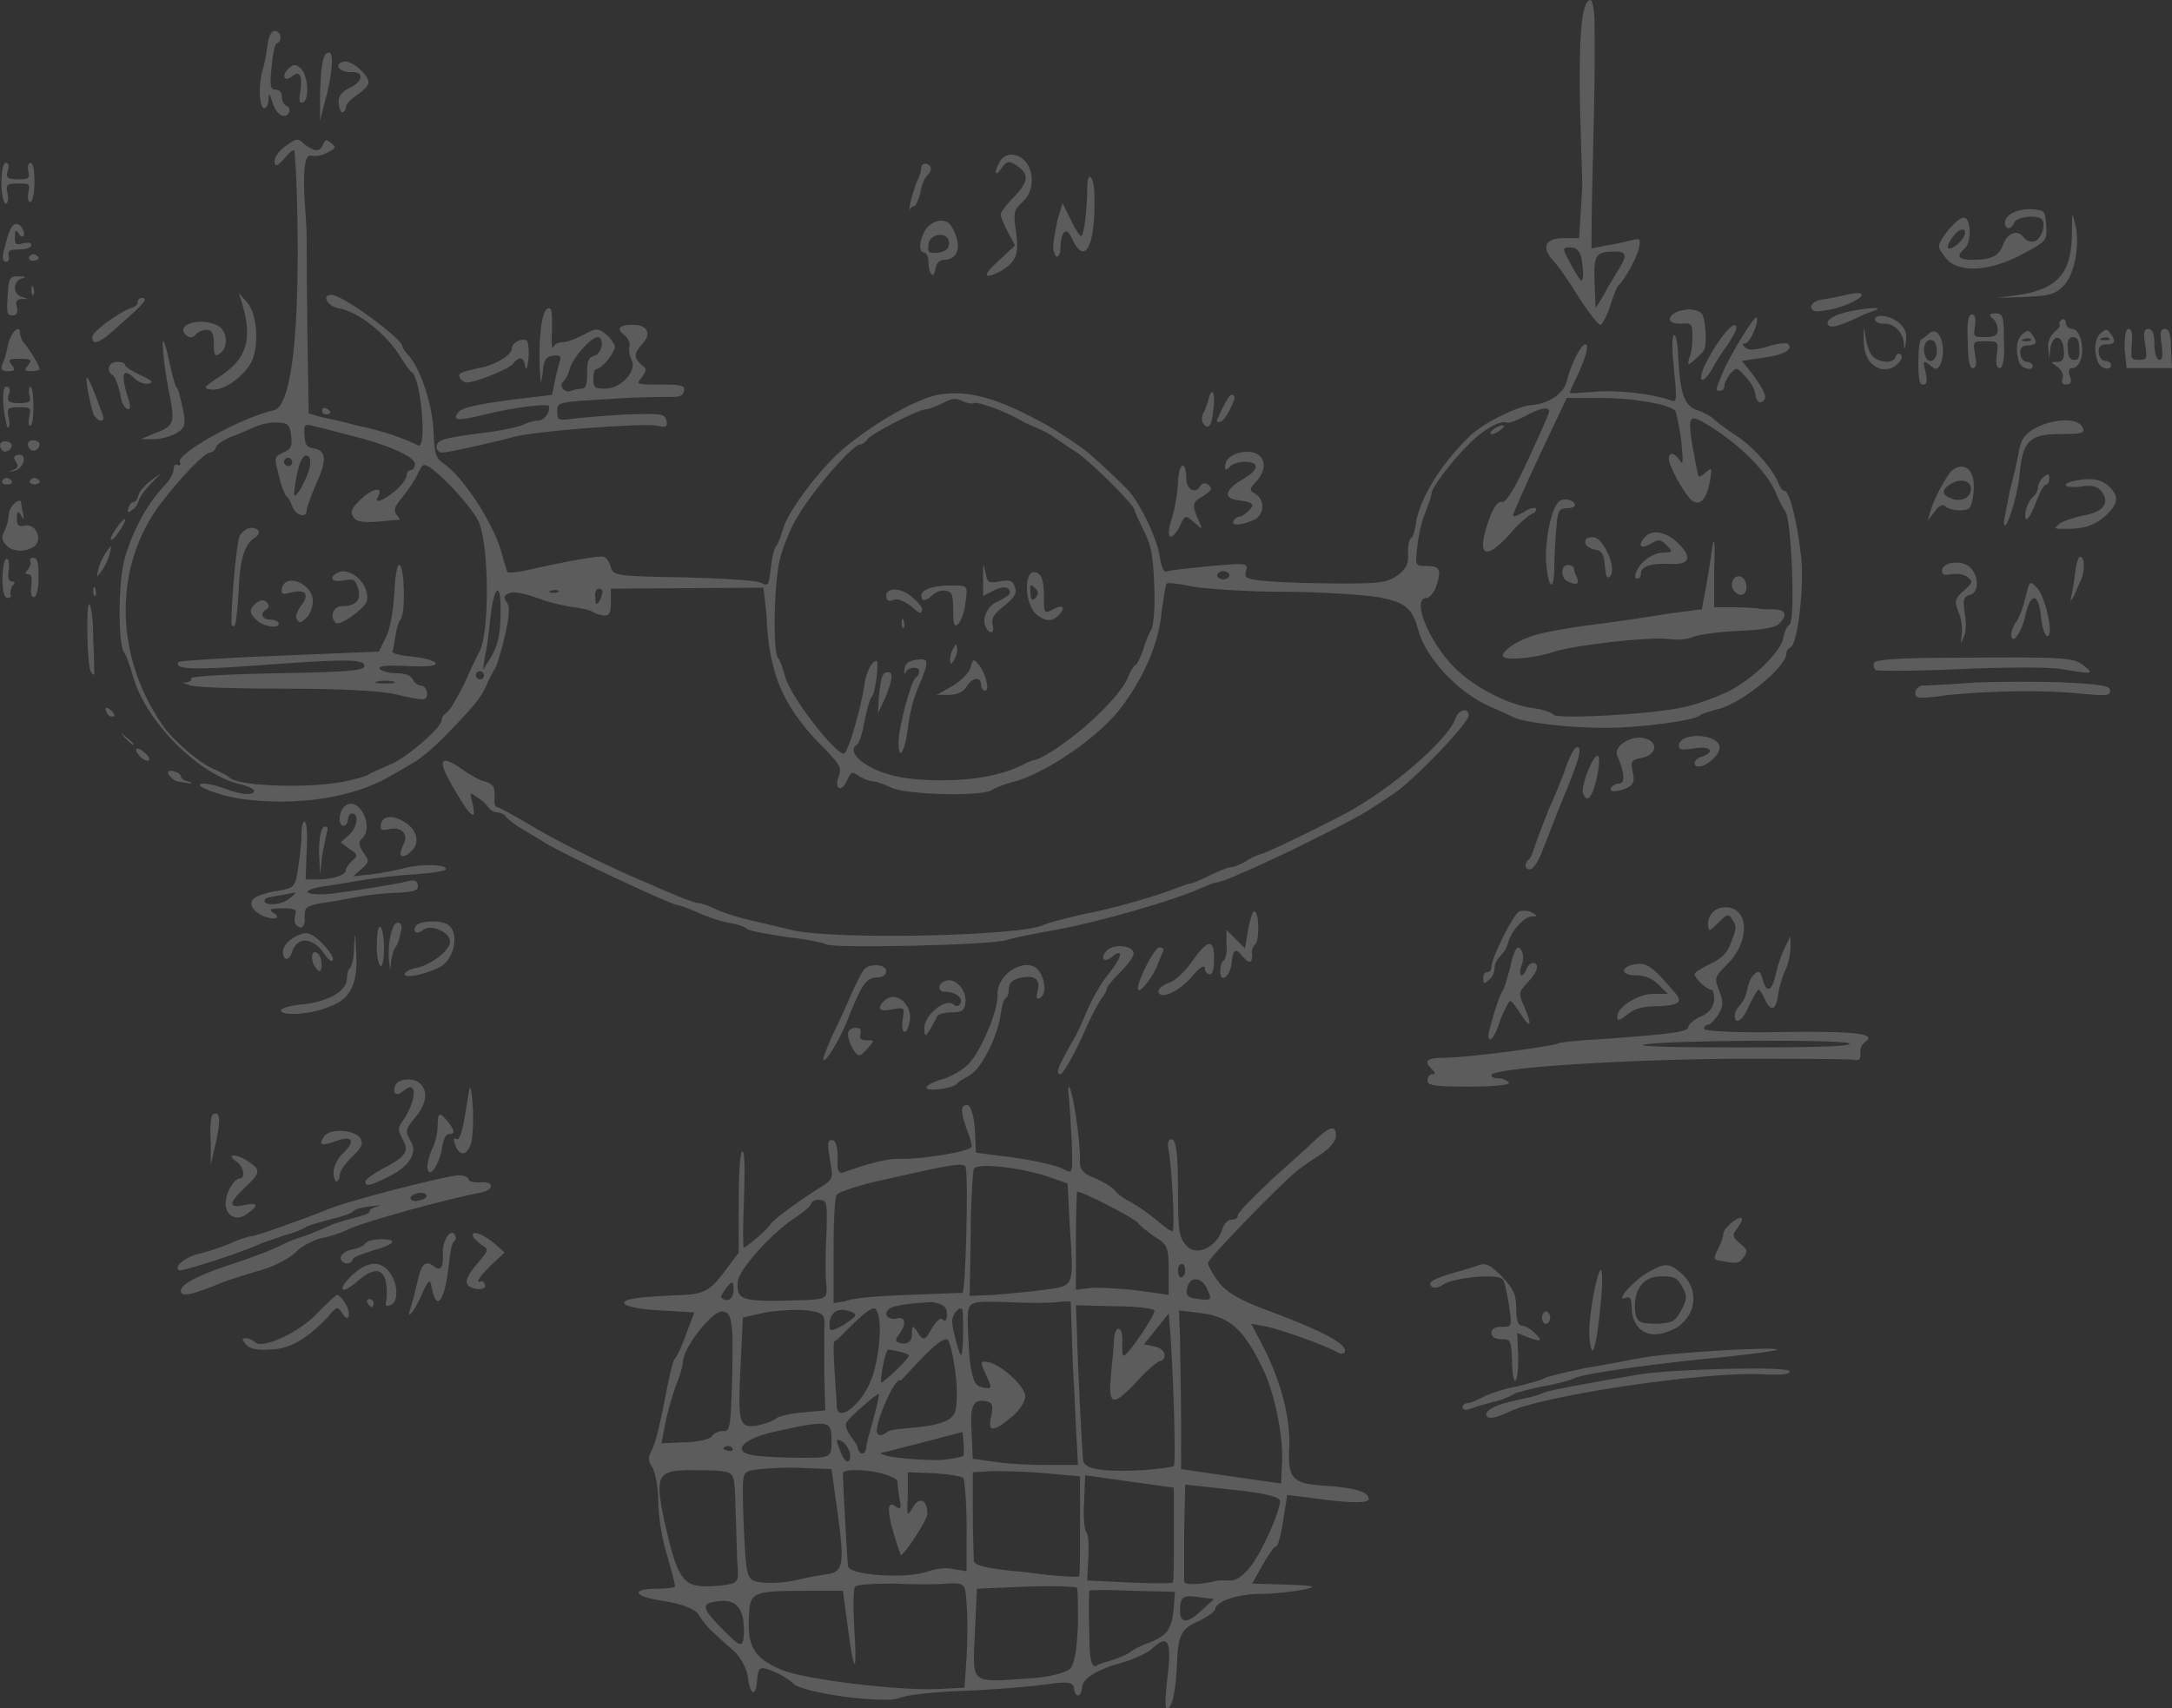 <svg width="506" height="398" viewBox="0 0 506 398" fill="none" xmlns="http://www.w3.org/2000/svg">
<rect x="0" y="0" width="506" height="398" fill="#333333" stroke="none"/>
<path opacity="0.2" d="M276.109 296.151C276.109 295.19 275.869 294.469 275.389 294.469C274.908 294.469 274.428 294.95 274.428 295.91C274.428 296.871 274.668 297.592 275.148 297.592C275.629 297.592 276.109 296.871 276.109 296.151ZM281.394 300.714C280.914 299.273 279.712 298.072 278.752 298.072C277.791 297.832 276.83 298.793 276.59 299.994C276.109 301.675 276.59 302.396 279.232 302.636C282.115 303.116 282.355 302.636 281.394 300.714ZM265.539 300.714L272.266 301.675V295.91C272.266 290.867 272.025 289.906 269.143 288.224C267.461 287.024 265.54 285.582 265.059 284.862C264.098 283.661 251.367 277.176 250.886 277.656C250.886 277.896 250.646 282.94 250.646 289.185V300.474L254.73 299.994C257.132 299.994 261.936 300.234 265.539 300.714ZM243.439 300.474C250.406 299.513 250.165 299.994 249.204 285.342L248.724 275.735L244.64 274.294C238.635 272.132 227.344 270.691 226.864 272.372C226.624 273.093 226.143 280.058 226.143 287.744L225.903 301.915L231.428 301.675C234.551 301.435 239.836 300.954 243.439 300.474ZM211.49 301.675C217.976 301.435 223.741 301.195 224.222 301.195C224.942 301.195 225.663 274.053 224.942 271.892C224.702 270.691 221.099 271.411 206.205 274.774C200.44 275.975 195.395 277.656 194.915 278.377C194.434 279.097 194.194 284.862 194.194 291.587V303.596L197.077 303.116C198.278 302.395 205.004 301.915 211.49 301.675ZM224.222 305.278C223.981 304.077 222.06 305.518 221.819 307.68C221.819 309.841 223.741 316.567 223.981 315.606C224.462 314.645 224.462 306.479 224.222 305.278ZM187.948 302.876C192.513 302.636 192.753 302.395 192.513 299.273C192.272 297.352 192.272 292.308 192.513 287.744C192.753 280.779 192.753 279.578 191.071 279.578C190.11 279.338 189.149 279.818 188.909 280.538C188.669 281.259 186.987 282.46 185.306 283.661C180.021 287.023 171.854 295.91 171.854 298.793C171.613 303.116 172.814 303.356 187.948 302.876ZM170.893 300.474C170.893 298.552 170.652 298.312 169.451 299.753C168.731 300.714 168.01 301.675 168.01 302.155C168.01 302.396 168.491 302.876 169.451 302.876C170.172 302.876 170.893 301.915 170.893 300.474ZM212.451 310.802C212.451 308.64 212.691 308.64 213.892 310.562C215.093 312.483 215.574 312.243 217.015 309.601C217.976 307.92 219.177 306.719 219.657 307.439C220.138 308.16 220.618 307.439 220.618 306.238C220.618 304.557 219.898 303.837 217.255 303.356C216.775 303.356 211.49 303.596 208.607 304.317C206.445 304.797 206.445 305.998 206.445 306.238C206.686 306.959 207.646 307.439 208.848 307.199C211.01 306.479 211.25 308.64 209.328 311.042C208.367 312.243 208.607 312.724 210.049 312.964C211.49 313.204 212.451 312.483 212.451 310.802ZM198.038 305.518C195.395 304.557 193.473 305.518 193.233 308.4C193.233 310.322 193.473 310.322 196.596 308.64C199.719 306.479 199.959 306.238 198.038 305.518ZM211.73 315.846C211.73 315.125 207.166 314.405 206.926 314.405C206.445 314.405 205.244 319.209 205.244 322.091C205.965 322.091 211.73 316.567 211.73 315.846ZM204.043 305.038C202.842 303.356 195.155 312.483 194.434 312.483C193.714 312.483 194.915 325.453 194.915 327.135C194.675 331.938 200.68 327.615 203.082 321.13C204.524 317.287 205.965 307.68 204.043 305.038ZM298.69 340.345C298.93 334.1 296.768 323.532 293.645 317.767C289.562 309.601 286.439 306.959 280.433 305.998L274.668 305.278L274.908 311.763C274.908 315.366 275.148 323.772 275.148 330.257V342.267L298.45 345.629L298.69 340.345ZM266.26 342.507C269.863 342.267 273.227 341.786 273.467 341.546C273.947 340.825 273.467 323.772 272.746 312.003L272.266 305.998L266.5 313.204L268.903 313.684C270.344 313.924 271.305 314.885 271.305 315.606C271.305 316.567 270.824 317.047 270.344 317.047C269.863 317.047 267.461 318.968 265.059 321.61C259.294 327.855 258.093 327.615 258.813 320.41C259.054 317.287 259.534 313.444 259.534 312.003C259.774 308.4 261.696 308.881 261.456 312.724C261.456 314.405 261.456 315.846 261.696 315.846C262.657 316.086 269.383 305.998 268.903 305.278C268.662 304.797 264.338 304.317 259.534 304.317L250.646 304.077L250.886 310.322C251.126 319.689 252.087 337.943 252.327 340.345C252.808 342.267 256.651 342.987 266.26 342.507ZM209.808 321.61C208.367 320.65 203.803 331.938 204.283 333.62C204.524 334.581 205.484 334.581 206.686 333.62C208.367 332.179 221.339 333.38 222.54 328.816C223.741 324.253 221.819 313.444 220.859 312.243C219.417 310.322 210.049 321.851 209.808 321.61ZM244.16 341.306H251.126L250.886 336.502C250.646 333.86 250.406 325.453 249.925 317.767C249.685 310.081 249.445 303.596 249.445 303.356C249.445 303.116 248.003 303.116 246.322 303.356C244.64 303.596 239.355 303.596 234.551 303.356C225.903 303.116 225.663 303.116 225.423 306.959C225.423 309.121 225.663 313.684 225.903 316.807C226.624 321.851 227.104 322.811 229.026 323.292C231.188 323.532 231.188 323.532 229.747 320.41C228.305 317.287 228.305 317.047 229.987 317.287C233.11 317.767 238.635 322.811 238.875 325.213C238.875 326.414 237.434 328.816 235.512 330.257C231.188 333.86 229.987 333.62 230.948 329.777C231.428 327.375 231.188 326.654 229.506 326.414C226.624 325.934 225.903 327.615 226.384 334.34L226.624 339.865L231.909 340.585C234.791 341.066 240.316 341.306 244.16 341.306ZM180.742 330.497C181.222 330.017 184.105 329.296 186.987 329.056L192.272 328.576L192.032 320.65C192.032 316.326 192.032 311.282 192.032 309.361C192.272 306.238 191.792 305.758 187.948 305.278C185.546 305.038 181.222 305.278 178.34 305.758L173.055 306.959L172.574 317.287C171.854 331.458 172.094 332.659 176.178 332.179C178.34 331.698 180.261 330.978 180.742 330.497ZM224.462 339.144C224.702 338.664 224.462 335.061 224.222 333.62C221.339 334.34 205.244 338.664 205.244 338.424C204.764 339.624 216.535 340.345 219.657 340.105C222.06 339.865 224.222 339.384 224.462 339.144ZM201.881 336.502C201.881 336.022 204.764 326.654 204.764 324.733C204.764 324.253 197.077 330.738 197.077 331.698C196.837 333.62 199.719 336.262 199.719 336.982C200.2 339.384 201.881 339.144 201.881 336.502ZM198.038 338.664C197.797 337.703 197.077 336.262 196.116 335.781C194.675 335.061 194.675 335.301 195.635 337.703C196.596 340.825 198.278 341.546 198.038 338.664ZM186.747 339.624C193.714 339.624 193.714 339.624 193.714 335.541C193.714 330.978 193.233 330.738 181.222 333.38C172.814 335.061 169.932 338.424 176.178 339.144C178.099 339.384 182.663 339.624 186.747 339.624ZM170.652 337.463C170.412 336.982 169.692 336.742 168.971 336.982C168.25 337.463 168.491 337.703 169.451 337.943C170.412 338.183 170.893 337.943 170.652 337.463ZM165.848 334.581C166.329 333.86 167.53 333.38 168.49 333.38C169.932 333.62 170.172 332.179 170.412 325.453C170.652 321.13 170.652 314.885 170.652 311.523C170.412 306.719 169.932 305.758 168.25 305.518C166.088 305.278 159.362 313.684 159.122 317.047C159.122 318.008 158.401 320.65 157.44 322.811C156.72 324.973 155.519 328.816 155.038 331.458L154.077 336.262L159.362 336.022C162.485 336.022 165.368 335.301 165.848 334.581ZM283.796 368.207C284.277 368.207 285.478 368.207 286.439 368.207C287.64 368.447 289.802 367.006 291.243 365.084C293.885 361.722 297.969 352.835 298.209 349.712C298.209 348.752 294.366 347.791 287.159 347.07L276.109 345.869L275.869 356.678C275.869 362.682 275.869 367.967 275.869 368.447C276.109 369.408 279.953 369.167 283.796 368.207ZM273.227 368.687C273.467 368.447 273.467 363.403 273.467 357.398V346.59L252.808 343.708L252.568 349.712C252.327 353.075 252.568 356.197 253.048 356.918C253.529 357.398 253.769 360.281 253.528 363.163L253.288 368.207L263.137 368.687C268.662 368.927 272.986 368.927 273.227 368.687ZM251.367 367.246C251.607 367.006 251.607 361.722 251.607 355.477V343.948L243.439 343.227C238.875 342.747 233.35 342.747 230.948 342.747L226.624 342.987V352.354C226.624 357.638 226.864 362.682 226.864 363.643C227.104 364.844 230.708 365.565 239.115 366.285C245.601 367.246 251.126 367.486 251.367 367.246ZM279.953 375.172L282.835 372.53L278.992 372.05C275.629 371.569 275.148 372.05 274.908 374.452C274.668 378.295 276.349 378.535 279.953 375.172ZM216.294 366.045C217.736 365.565 220.378 365.084 222.06 365.565L225.182 366.045V355.717C225.182 349.953 224.702 344.909 224.462 344.428C224.222 343.948 221.099 343.467 217.736 343.227L211.49 342.987V348.271C211.25 353.315 211.25 353.555 212.691 351.153C214.132 348.511 216.054 349.472 216.054 352.595C216.054 354.276 210.049 363.163 209.808 362.202C206.686 353.315 206.205 349.232 208.607 350.913C209.808 351.874 210.049 351.394 209.568 349.232C209.328 347.791 209.088 345.869 209.088 345.149C209.088 344.428 206.205 343.227 202.842 342.747C199.239 342.267 196.356 342.507 196.356 343.227C196.356 345.149 197.317 362.682 197.557 364.844C197.557 367.006 211.49 367.967 216.294 366.045ZM185.066 368.207C187.228 367.726 190.591 367.006 192.513 366.766C196.596 366.285 196.836 364.364 194.915 350.913L193.714 342.267L187.468 342.026C184.105 341.786 179.3 342.026 177.138 342.267C173.055 342.747 173.055 342.747 173.055 348.031C173.055 350.913 173.295 356.678 173.535 360.761C174.016 367.967 174.256 368.207 177.619 368.687C179.541 368.927 182.904 368.687 185.066 368.207ZM167.77 369.408C171.854 368.927 172.094 368.687 171.854 365.084C171.613 362.923 171.613 357.158 171.373 352.114C171.133 343.227 171.133 343.227 168.25 342.747C166.569 342.507 162.725 342.507 159.602 342.507C153.116 342.747 152.636 344.188 154.798 354.516C158.161 369.168 159.122 370.128 167.77 369.408ZM259.294 386.701C260.735 386.221 262.417 385.5 263.137 385.02C263.618 384.539 265.78 383.339 267.942 382.618C272.025 380.937 272.986 379.496 273.467 374.452L273.707 370.849L263.858 370.609C258.573 370.368 254.009 370.368 253.769 370.609C253.769 370.849 253.528 374.932 253.769 379.736C253.769 386.941 254.249 388.382 255.45 388.142C255.69 387.662 257.852 387.182 259.294 386.701ZM239.836 391.025C244.4 390.784 248.724 389.583 249.445 388.623C250.406 387.182 250.886 384.059 251.126 378.535C251.126 373.971 251.126 370.128 250.886 369.888C250.646 369.648 245.361 369.408 239.115 369.648L227.585 370.128L227.104 380.456C226.624 392.466 225.663 391.985 239.836 391.025ZM173.295 380.696C173.535 374.932 171.613 372.53 167.53 373.01C163.206 373.491 163.206 374.452 168.49 379.736C172.574 383.819 173.055 384.059 173.295 380.696ZM219.898 393.426L224.702 393.186L225.182 385.981C225.423 381.897 225.423 376.613 225.182 373.731C224.942 368.927 224.702 368.687 220.618 368.927C218.216 369.168 212.691 369.168 208.127 368.927C203.563 368.927 199.479 369.167 199.239 369.648C198.758 370.128 198.758 374.452 198.998 379.015C199.719 390.304 198.998 390.544 197.557 379.496L196.356 370.609H188.909C175.217 370.609 174.736 370.849 174.496 376.373C174.016 383.579 175.697 386.221 181.703 388.863C186.747 391.265 210.769 394.147 219.898 393.426ZM70 21.137C70.481 17.534 69.76 16.333 68.078 17.774C66.397 19.215 65.436 17.774 67.118 16.093C68.319 14.892 68.799 14.892 70 15.852C71.682 17.294 72.162 22.818 70.721 23.779C69.76 24.259 69.52 23.538 70 21.137ZM78.888 23.779C78.888 22.337 79.609 21.377 81.531 20.416C84.654 18.975 84.894 16.573 81.771 16.813C79.129 16.813 77.687 15.132 79.849 14.411C81.531 13.691 85.855 17.294 85.855 19.215C85.855 19.936 84.654 21.137 83.212 22.097C81.771 23.058 80.57 24.259 80.57 24.98C80.57 25.7 80.089 26.18 79.609 26.18C79.369 25.94 78.888 24.98 78.888 23.779ZM63.514 24.019C62.794 21.617 62.553 21.377 62.553 23.058C62.553 24.259 62.073 25.22 61.593 25.22C60.391 25.22 60.151 19.936 61.112 16.573C61.593 15.132 62.073 12.49 62.313 10.568C62.553 8.407 63.274 7.206 63.995 7.206C65.436 7.206 65.916 9.607 64.475 10.088C63.995 10.328 63.514 12.73 63.274 15.612C62.794 20.176 63.034 20.896 64.235 20.896C65.196 20.896 65.676 21.617 65.676 22.578C65.676 23.538 66.157 24.499 66.877 24.739C67.358 24.98 67.598 25.46 67.358 26.18C66.397 27.862 64.475 26.901 63.514 24.019ZM74.564 21.617C74.805 14.411 75.285 12.249 76.726 12.249C77.927 12.249 77.207 18.735 75.525 24.259L74.564 28.102V21.617ZM211.97 47.797C212.211 46.356 212.931 44.194 213.412 42.753C214.132 41.312 214.613 39.871 214.613 39.151C214.613 37.95 216.054 37.709 216.775 38.91C217.015 39.391 216.775 40.111 216.054 40.832C215.333 41.552 214.613 43.234 214.373 45.155C213.892 46.596 213.412 48.037 212.931 48.037C212.451 48.037 211.97 48.518 211.73 49.238C211.73 49.959 211.73 49.238 211.97 47.797ZM245.361 57.645C245.361 56.444 245.841 53.802 246.322 51.4L247.523 47.317L249.445 51.16C250.406 53.322 251.607 55.003 251.847 55.003C252.568 55.003 253.288 48.518 253.288 43.714C253.288 39.391 254.97 41.072 254.97 45.636C255.21 57.164 252.808 61.968 249.925 55.964C248.964 53.802 248.484 53.562 247.763 54.282C247.283 55.003 247.043 56.444 247.043 57.645C247.043 58.846 246.802 59.807 246.082 59.807C245.841 59.566 245.361 58.606 245.361 57.645ZM456.515 56.444C458.196 54.763 458.196 53.081 456.755 53.562C455.314 54.042 452.911 57.885 454.112 57.885C454.833 57.885 455.794 57.164 456.515 56.444ZM453.632 60.527C452.671 59.326 451.71 58.125 451.71 57.405C451.71 55.723 456.034 50.679 457.475 50.679C459.157 50.679 459.397 56.444 457.716 57.885C455.554 59.807 456.274 60.527 459.637 60.527C463.961 60.527 465.643 59.566 466.604 57.164C467.565 54.282 469.967 53.322 471.408 55.243C472.129 56.204 473.09 56.444 474.051 56.204C475.492 55.723 476.693 52.361 475.732 51.16C474.771 49.959 469.727 50.439 469.246 51.88C468.526 53.562 467.084 53.562 467.084 51.88C467.084 49.959 470.207 48.518 473.57 48.758C476.453 48.998 476.453 49.238 476.693 52.601C476.933 56.204 476.693 56.204 470.928 59.326C463.721 63.169 456.755 63.65 453.632 60.527ZM232.629 60.767L236.473 57.164L234.791 54.042C233.83 52.361 233.11 50.439 233.11 49.959C233.11 49.478 234.551 47.557 236.473 45.636C239.836 42.033 239.836 40.351 236.233 38.19C235.032 37.469 234.311 37.709 233.35 39.151C231.909 41.312 231.428 40.351 232.87 37.709C233.35 36.749 234.551 36.028 235.512 36.028C240.316 36.028 242.238 43.474 238.154 47.077C236.233 48.998 235.992 49.478 236.713 54.042C237.434 59.326 236.713 61.008 233.11 63.169C229.026 65.331 228.786 64.13 232.629 60.767ZM221.099 56.684C221.099 53.802 216.535 54.282 216.294 56.924C216.054 58.846 216.294 59.086 218.697 58.846C220.378 58.606 221.099 57.885 221.099 56.684ZM217.015 63.89C216.535 63.409 216.294 62.208 216.294 61.008C216.294 59.807 215.814 58.846 215.333 58.846C213.892 58.846 214.132 55.964 215.574 53.562C216.294 52.361 217.976 51.4 219.177 51.4C220.859 51.4 221.579 52.121 222.54 54.523C223.981 58.125 222.78 60.527 219.898 60.527C218.937 60.527 218.216 61.248 217.976 62.449C217.736 63.65 217.495 64.37 217.015 63.89ZM470.447 68.694C479.576 67.252 482.699 63.409 482.699 54.042C482.699 49.238 482.699 49.238 483.419 52.121C484.62 56.684 483.419 64.13 480.537 66.772C478.615 68.694 477.174 68.934 471.648 69.174L465.163 69.414L470.447 68.694ZM421.923 71.576C421.923 70.615 423.124 69.894 425.286 69.654C427.208 69.414 429.85 68.694 431.291 68.453C432.733 68.213 433.694 68.213 433.694 68.694C433.694 69.654 429.129 71.816 425.286 72.296C422.884 72.777 422.163 72.537 421.923 71.576ZM368.354 59.807C367.873 58.365 367.153 57.645 365.952 57.645C363.79 57.645 363.79 57.645 366.432 62.449C368.354 65.811 368.594 66.051 368.834 64.13C368.834 62.929 368.594 61.008 368.354 59.807ZM377.002 62.929C379.164 59.566 378.923 58.606 376.281 58.606C371.717 58.606 371.236 59.326 371.477 65.811L371.717 71.816L373.639 68.694C374.599 66.772 376.281 64.13 377.002 62.929ZM367.873 69.414C365.711 65.811 363.069 61.968 361.868 60.767C358.985 57.645 359.946 55.483 364.27 55.483H367.873L368.594 43.954C368.834 39.151 366.192 0 370.516 0C370.996 0 371.477 2.642 371.477 5.524C371.717 22.818 370.756 40.832 370.756 57.885L374.359 57.164C376.281 56.924 378.923 56.204 380.125 55.964C382.046 55.483 382.287 55.483 381.806 57.885C381.326 60.047 378.443 65.331 377.002 66.532C376.761 66.772 375.801 68.934 375.08 71.335C374.359 73.737 373.158 75.659 372.918 75.659C372.438 75.899 370.276 73.017 367.873 69.414ZM425.766 75.178C425.766 74.458 427.208 73.497 429.85 72.777C433.934 71.816 439.219 71.335 436.817 72.296C436.096 72.537 434.174 73.257 432.733 73.978C427.688 76.379 425.766 76.62 425.766 75.178ZM21.476 78.541C21.476 77.34 27.241 73.017 30.364 71.816C31.325 71.576 32.286 70.855 32.045 70.375C32.045 69.894 32.526 69.414 33.006 69.414C34.688 69.414 33.487 70.855 28.442 75.178C23.398 79.982 21.476 80.703 21.476 78.541ZM49.822 80.222C49.822 77.58 49.341 76.86 48.14 76.86C47.179 76.86 45.978 77.34 45.498 78.061C44.777 78.781 44.056 78.781 43.336 78.061C40.693 75.659 46.699 73.737 50.783 75.899C52.945 77.1 53.185 80.703 51.503 82.144C50.062 83.345 49.822 82.865 49.822 80.222ZM443.543 79.982C443.303 77.34 441.141 75.178 438.738 75.419C437.777 75.419 436.817 74.938 436.817 74.458C436.817 73.017 440.42 73.497 442.342 75.178C443.783 76.379 444.263 77.58 444.023 79.502C443.783 81.664 443.543 81.664 443.543 79.982ZM393.577 83.345C394.057 82.384 394.298 79.982 394.298 78.301C394.298 75.419 394.057 75.178 391.655 75.419C389.974 75.419 389.253 75.178 389.013 74.458C389.013 72.056 395.739 71.095 396.7 73.497C397.42 75.419 397.661 80.463 396.94 81.664C396.7 82.144 395.499 83.105 394.538 84.066C393.096 85.266 393.096 85.026 393.577 83.345ZM494.95 81.183C494.95 78.301 495.19 76.62 495.911 76.62C496.631 76.62 496.872 77.821 496.631 80.222C496.391 83.585 496.391 83.825 498.313 83.825C500.235 83.825 500.235 83.585 499.754 80.222C499.274 77.58 499.514 76.62 500.475 76.62C501.436 76.62 501.916 77.821 501.916 80.222C501.916 82.384 502.397 83.825 503.117 83.825C503.838 83.825 503.838 82.624 503.598 80.222C503.117 77.58 503.358 76.62 504.318 76.62C505.279 76.62 505.76 77.821 505.76 81.183L506 85.747H495.43L494.95 81.183ZM491.347 78.781C491.106 78.541 490.145 78.541 489.665 78.781C488.944 79.022 489.185 79.262 490.145 79.262C491.106 79.262 491.827 79.262 491.347 78.781ZM488.704 84.306C487.743 81.664 487.983 78.781 489.425 77.58C490.626 76.62 490.866 76.62 491.587 77.58C493.028 79.502 492.788 80.222 490.626 80.222C489.425 80.222 488.704 80.943 488.944 82.144C488.944 83.105 489.665 84.066 490.386 84.066C491.106 84.066 491.827 84.546 491.827 85.026C491.827 86.467 489.425 85.987 488.704 84.306ZM473.09 79.022C472.85 78.781 471.889 78.781 471.408 79.022C470.688 79.262 470.928 79.502 471.889 79.502C472.85 79.502 473.57 79.262 473.09 79.022ZM470.447 84.546C469.486 81.904 469.727 79.022 471.168 77.821C472.369 76.86 472.609 76.86 473.33 77.821C474.771 79.742 474.531 80.463 472.369 80.463C471.168 80.463 470.447 81.183 470.688 82.384C470.688 83.345 471.408 84.306 472.129 84.306C472.85 84.306 473.57 84.786 473.57 85.266C473.57 86.467 471.168 85.987 470.447 84.546ZM458.436 79.742C458.196 75.419 458.436 73.257 459.397 73.257C460.118 73.257 460.358 74.218 460.118 75.899C459.637 78.541 459.878 78.541 462.52 78.541C464.682 78.541 465.403 78.061 465.403 76.86C465.403 75.899 464.922 74.698 464.202 74.218C463.241 73.257 463.481 73.017 464.922 73.017C466.604 73.017 466.844 73.737 466.844 79.262C467.084 83.585 466.604 85.747 465.883 85.747C465.163 85.747 464.922 84.786 465.163 82.624C465.643 79.502 465.403 79.502 462.52 79.502C459.637 79.502 459.637 79.502 460.118 82.624C460.598 84.786 460.358 85.747 459.637 85.747C458.917 85.987 458.436 84.066 458.436 79.742ZM435.856 84.546C434.895 83.585 434.174 81.664 434.174 79.262C434.174 75.659 434.174 75.659 434.655 78.781C434.895 80.463 435.615 82.384 436.336 83.105C438.018 84.546 441.141 84.786 441.621 83.105C441.861 82.384 442.342 82.144 442.822 82.624C443.783 83.585 441.141 86.227 439.219 85.987C438.258 86.227 436.816 85.507 435.856 84.546ZM107.234 88.149C106.514 86.948 107.234 86.707 111.558 85.747C115.642 85.026 119.245 82.624 119.245 81.183C119.245 79.742 121.888 78.541 122.849 79.502C123.089 79.982 123.329 81.904 123.089 83.825C122.849 85.747 122.608 86.467 122.368 85.507C122.128 83.105 120.927 82.865 119.486 84.786C118.525 85.987 110.838 89.109 108.676 89.109C108.195 89.109 107.475 88.629 107.234 88.149ZM51.263 87.668C57.509 83.585 58.95 79.022 56.308 70.375L55.587 68.213L57.509 70.375C59.911 73.017 60.391 80.222 58.71 84.066C57.028 87.428 52.704 90.791 49.581 90.791C47.179 90.55 47.179 90.31 51.263 87.668ZM397.42 84.546C400.303 79.022 403.666 74.938 404.387 75.899C404.867 76.379 403.906 78.061 402.705 79.982C401.264 81.904 399.582 84.546 398.862 85.987C396.46 90.07 395.258 88.869 397.42 84.546ZM484.38 81.183C484.38 79.262 483.9 78.541 482.939 78.541C481.978 78.541 481.498 79.502 481.738 81.183C481.738 83.105 482.218 83.825 483.179 83.825C484.14 84.066 484.62 83.105 484.38 81.183ZM480.537 88.149C480.777 87.188 480.296 86.227 479.336 85.507C477.654 84.306 477.654 84.306 479.336 84.306C480.537 84.306 481.017 83.585 480.777 81.423C480.537 77.821 478.134 77.821 477.654 81.183L477.414 83.585L477.174 81.183C476.933 79.742 477.654 78.301 478.615 77.34C479.576 76.62 480.056 75.899 479.816 75.659C479.576 75.419 479.816 74.938 480.296 74.458C480.777 74.218 481.257 74.458 481.257 75.178C481.257 75.899 481.978 76.62 482.699 76.62C484.38 76.62 485.581 80.222 484.861 83.345C484.62 84.546 483.659 85.747 482.939 85.747C481.978 85.747 481.738 86.227 482.218 87.668C482.699 88.869 482.458 89.59 481.257 89.59C480.537 89.59 480.056 89.109 480.537 88.149ZM451.23 81.664C451.23 80.463 450.749 79.262 450.029 79.262C448.587 78.781 447.626 81.183 448.587 83.105C449.308 85.026 451.23 84.066 451.23 81.664ZM446.906 84.546C446.906 81.664 447.146 79.262 447.626 79.022C448.107 78.781 448.828 78.301 449.548 77.58C450.99 76.379 452.431 78.061 452.671 81.423C452.671 82.624 452.431 84.306 451.95 85.026C451.23 86.227 450.99 86.227 449.548 85.026C448.107 83.825 447.867 84.066 448.587 86.707C449.068 88.869 448.828 89.59 448.107 89.59C447.146 89.83 446.906 88.149 446.906 84.546ZM27.962 91.511C27.481 89.59 26.761 87.668 26.28 87.428C24.599 86.467 25.319 84.306 27.241 84.306C28.202 84.306 29.163 84.546 29.163 85.026C29.163 85.507 30.844 86.467 32.766 87.428C35.408 88.629 35.889 89.109 34.688 89.35C33.727 89.59 32.526 89.109 31.565 88.389C28.442 85.266 27.962 86.948 30.124 93.673C30.364 94.634 30.364 95.354 29.883 95.354C28.922 95.114 28.202 93.673 27.962 91.511ZM408.951 91.992C408.951 91.031 407.99 89.109 406.789 87.909C404.627 85.507 404.627 85.507 403.186 86.948C402.465 87.909 401.744 89.109 401.744 89.83C401.744 90.55 401.264 91.031 400.784 91.031C399.582 91.031 399.582 91.031 401.264 86.948C402.945 82.865 408.711 73.497 409.191 73.978C409.912 74.698 407.75 79.982 406.549 79.982C405.828 79.982 405.828 80.222 406.549 80.943C407.269 81.664 408.711 81.664 411.834 80.703C414.236 79.982 416.398 79.742 416.638 80.222C417.839 81.423 415.197 82.865 410.633 83.345L405.828 84.066L407.51 86.227C410.392 89.83 411.593 92.232 411.113 92.952C410.152 94.394 409.191 93.673 408.951 91.992ZM75.045 95.594C75.045 95.114 75.525 94.874 76.006 95.114C76.486 95.354 76.967 95.835 76.967 96.075C76.967 96.315 76.486 96.555 76.006 96.555C75.525 96.555 75.045 96.315 75.045 95.594ZM21.716 96.315C20.755 93.193 19.794 87.909 20.275 87.909C20.755 87.909 23.878 96.315 24.118 97.276C24.118 98.717 22.196 97.756 21.716 96.315ZM283.556 97.756C285.478 93.433 286.439 91.992 286.919 91.992C287.88 91.992 287.88 92.712 286.439 95.594C285.718 97.036 284.757 98.237 284.277 98.237C283.556 98.477 283.316 98.237 283.556 97.756ZM280.193 98.477C279.953 97.996 279.953 96.795 280.433 96.075C280.914 95.114 281.394 93.673 281.634 92.712C282.355 89.83 283.316 91.751 282.595 95.835C282.355 99.197 281.394 100.398 280.193 98.477ZM35.649 101.119C40.693 99.197 40.934 98.717 39.252 90.791C37.571 81.423 37.33 74.938 39.252 83.345C39.973 86.707 40.693 89.83 41.174 90.31C41.654 90.791 42.135 93.193 42.615 95.354C43.336 98.957 43.096 99.678 41.174 100.879C39.973 101.599 37.57 102.32 35.889 102.32H32.766L35.649 101.119ZM135.58 90.55C136.541 90.55 136.781 89.35 136.781 86.948C136.781 84.066 137.022 83.345 138.463 82.865C140.385 82.384 140.865 78.541 139.184 78.541C137.742 78.541 133.418 83.345 132.698 85.987C132.457 87.188 131.737 88.389 131.256 88.869C130.055 89.83 131.497 91.751 133.178 91.031C133.659 90.791 134.86 90.55 135.58 90.55ZM101.709 104.241C101.709 102.56 102.91 102.079 112.279 100.879C116.603 100.398 120.927 99.437 121.888 98.957C122.849 98.477 124.29 97.996 125.251 97.996C126.692 97.996 128.133 96.315 127.893 94.634C127.893 93.913 119.726 94.874 113 96.555C106.273 98.237 105.072 97.996 106.994 95.835C107.955 94.874 111.799 94.153 118.525 93.193L128.614 91.992L129.335 88.389C129.815 86.467 130.295 84.306 130.536 83.825C130.776 83.105 130.295 82.624 128.854 82.865C127.173 83.105 126.692 83.825 126.452 86.707C125.972 90.07 125.972 89.83 125.731 85.266C125.491 78.301 126.212 72.296 127.653 71.816C128.614 71.576 128.614 72.777 128.614 76.86C128.374 79.742 128.614 81.664 128.854 80.943C129.094 80.222 130.055 79.742 131.016 79.742C131.977 79.742 133.899 79.022 135.821 78.061C138.943 76.379 139.184 76.379 141.105 77.821C142.307 78.781 143.027 79.982 143.267 80.703C143.267 82.144 140.145 85.987 138.943 85.987C138.463 85.987 138.223 86.948 138.223 88.389C138.223 90.31 138.703 90.55 141.105 90.55C144.709 90.55 148.552 86.227 147.111 83.825C146.63 82.865 146.39 81.423 146.63 80.703C146.871 79.982 146.39 78.781 145.429 78.061C143.508 76.62 144.228 75.659 147.351 75.659C150.714 75.659 151.915 77.58 149.753 79.982C147.591 82.384 147.591 83.345 149.513 85.026C150.714 85.987 150.714 86.227 149.513 87.909C148.072 89.59 148.312 89.59 153.837 89.59C158.882 89.59 159.602 89.83 159.362 91.031C159.122 92.232 158.401 92.472 156.479 92.472C155.038 92.472 148.552 92.472 142.066 92.952C129.815 93.673 129.815 93.673 129.815 95.835C129.815 97.996 130.055 97.996 133.659 97.516C135.821 97.276 141.346 96.795 146.15 96.555C154.077 96.315 154.798 96.315 155.278 97.996C155.519 99.437 155.278 99.678 153.116 99.197C150.234 98.477 124.53 100.398 119.486 101.839C114.201 103.28 104.352 105.442 102.91 105.442C102.43 105.442 101.709 104.962 101.709 104.241ZM29.883 118.412C30.124 117.692 30.604 116.971 31.084 116.971C31.565 116.971 32.045 116.251 32.286 115.29C32.526 114.329 33.967 112.888 35.168 111.927L37.57 110.246L35.168 112.648C33.967 113.849 32.526 115.77 32.286 116.731C32.045 117.692 31.325 118.652 30.604 118.893C29.883 119.613 29.643 119.373 29.883 118.412ZM459.157 113.849C459.157 111.927 456.755 111.447 454.593 112.648C452.191 114.089 452.191 115.29 454.833 116.251C457.235 116.971 459.157 115.77 459.157 113.849ZM449.788 118.893C450.509 116.251 453.632 110.486 454.833 109.525C458.196 107.123 460.598 110.246 459.637 115.77C459.157 118.412 458.917 118.893 456.515 118.893C455.073 118.893 453.632 118.412 453.152 117.932C452.671 117.451 451.71 117.692 450.749 119.133L449.068 121.294L449.788 118.893ZM287.4 121.294C287.64 120.814 288.36 120.334 288.841 120.334C289.321 120.334 290.282 119.613 291.003 118.893C292.444 117.451 291.964 116.971 288.12 116.491C284.997 116.01 285.478 114.089 289.081 111.927C293.405 109.525 293.645 107.604 290.042 107.604C288.601 107.604 286.919 108.084 286.439 108.805C285.478 109.765 285.238 109.525 285.478 108.084C285.718 105.922 290.282 104.481 292.684 105.682C295.087 106.883 294.846 109.765 292.684 112.167C291.003 113.849 291.003 114.329 292.444 115.05C294.846 116.491 294.606 120.334 291.724 121.294C288.841 122.495 286.679 122.495 287.4 121.294ZM471.889 119.133C472.129 117.932 472.85 116.491 473.57 115.77C474.291 115.29 474.771 114.089 474.771 113.608C474.771 112.888 475.252 111.927 475.972 111.207C477.174 110.246 477.414 110.246 477.414 111.447C477.414 112.167 477.173 112.888 476.693 112.888C476.213 112.888 475.252 114.569 474.531 116.491C472.85 121.054 471.408 122.495 471.889 119.133ZM466.844 121.775C466.844 121.054 467.565 117.692 468.285 114.089C469.246 110.486 470.207 106.163 470.447 104.481C470.928 102.32 471.889 100.879 474.291 99.678C478.375 97.516 483.9 97.276 485.101 99.437C485.821 100.879 485.341 101.119 480.056 101.119C472.609 101.119 471.168 102.8 470.447 110.966C469.967 115.77 467.084 124.897 466.844 121.775ZM25.8 125.618C25.8 124.417 29.163 120.094 29.163 121.054C29.163 121.535 28.442 122.976 27.481 124.177C26.761 125.378 25.8 126.098 25.8 125.618ZM479.816 122.015C480.777 121.294 483.179 120.574 485.341 120.094C489.905 119.373 491.587 117.211 489.665 114.569C488.704 113.368 487.503 112.888 484.62 113.368C482.458 113.608 481.017 113.368 481.257 112.888C481.497 112.408 483.179 111.927 485.341 111.687C488.224 111.447 489.665 111.927 491.106 113.128C493.749 115.53 493.509 117.211 490.866 119.853C488.224 122.255 485.821 123.216 481.497 123.216C478.375 123.216 478.375 123.216 479.816 122.015ZM272.986 120.814C273.707 118.412 274.428 114.569 274.428 112.167C274.668 107.604 276.349 107.123 276.349 111.447C276.349 114.089 278.511 115.29 279.712 113.128C280.193 112.167 281.874 112.648 282.115 113.849C282.115 114.329 281.154 115.05 279.953 115.77C277.791 116.971 277.551 117.692 279.472 121.775C280.193 123.456 280.193 123.456 278.271 121.775C276.109 119.853 276.109 119.853 274.668 122.976C272.506 126.579 271.545 125.137 272.986 120.814ZM22.917 132.583C23.157 131.382 24.118 129.461 24.839 128.5C26.04 126.819 26.04 126.819 25.559 128.98C25.319 130.181 24.358 132.103 23.638 133.064C22.437 134.745 22.437 134.745 22.917 132.583ZM21.716 137.627C21.716 136.666 21.956 136.426 22.196 137.147C22.437 137.867 22.437 138.588 22.196 138.828C21.956 139.068 21.716 138.588 21.716 137.627ZM482.458 139.308C482.699 138.348 483.179 135.706 483.419 133.544C483.659 131.382 484.14 129.701 484.62 129.701C485.581 129.701 485.822 132.823 484.861 134.985C484.38 135.946 483.659 137.627 483.179 138.828C482.458 140.029 482.218 140.269 482.458 139.308ZM468.526 147.955C468.526 147.235 469.006 145.794 469.727 144.833C470.447 143.872 471.408 141.23 471.889 139.068C472.85 135.225 472.85 135.225 474.531 136.907C476.453 138.828 478.615 148.195 476.933 148.195C476.453 148.195 475.732 146.274 475.492 143.872C475.012 138.108 473.09 137.867 471.889 143.151C471.168 146.994 468.766 150.597 468.526 147.955ZM456.995 147.955C457.235 146.514 456.995 144.352 456.274 142.671C455.313 140.029 455.313 139.549 457.475 137.627C459.637 135.706 459.637 135.465 458.436 134.505C457.716 133.784 455.794 133.544 454.593 133.784C452.911 134.024 452.431 134.024 452.431 132.823C452.671 130.902 456.995 130.422 458.917 132.103C461.079 134.265 461.079 138.108 458.917 138.588C457.475 139.068 457.235 139.549 457.716 142.911C458.196 145.313 457.956 147.475 457.475 148.436C456.755 150.117 456.755 150.117 456.995 147.955ZM21.235 156.602C20.275 155.641 20.034 140.75 20.755 140.75C21.235 140.75 21.716 144.352 21.716 148.916C21.956 153.48 21.956 157.082 21.956 157.082C21.956 157.323 21.476 157.082 21.235 156.602ZM480.296 155.881C477.654 155.401 467.325 155.401 456.755 155.881C446.425 156.362 437.537 156.362 437.057 156.122C436.576 155.881 436.336 155.161 436.576 154.44C436.817 153.72 441.621 153.239 455.073 153.239C481.978 152.999 483.179 153.239 485.581 155.161C487.983 157.082 487.263 157.082 480.296 155.881ZM446.185 161.406C446.185 160.685 446.906 159.965 447.626 159.724C448.587 159.724 454.112 159.484 460.118 159.004C466.123 158.764 475.732 158.764 481.257 159.004C489.665 159.484 491.587 159.724 491.587 160.925C491.587 162.126 490.626 162.126 485.101 161.646C476.693 160.685 464.202 160.925 454.112 161.886C447.146 162.847 446.185 162.847 446.185 161.406ZM25.319 166.69C25.079 166.45 24.599 165.729 24.599 165.249C24.599 164.768 25.079 164.768 25.8 165.489C26.52 165.969 26.761 166.69 26.52 166.93C26.04 166.93 25.559 166.93 25.319 166.69ZM29.163 171.974C27.962 170.533 27.962 170.533 29.403 171.734C30.364 172.454 31.084 173.175 31.084 173.415C31.325 173.895 30.604 173.415 29.163 171.974ZM32.286 175.817C31.565 175.096 31.565 174.376 32.045 174.376C32.526 174.376 33.487 175.096 34.207 175.817C34.928 176.537 34.928 177.258 34.448 177.258C33.727 177.258 32.766 176.537 32.286 175.817ZM394.778 177.738C394.778 177.258 395.499 176.537 396.46 176.297C399.823 175.096 398.381 173.655 394.538 174.376C391.415 174.856 390.934 174.616 391.175 173.415C391.655 170.773 399.342 170.773 400.543 173.655C400.783 174.376 400.303 175.817 399.102 176.778C397.18 178.699 394.778 179.18 394.778 177.738ZM41.414 182.062C40.453 181.822 39.732 181.101 39.252 180.38C39.012 179.66 39.252 179.42 40.453 179.66C41.414 179.9 42.135 180.38 42.135 180.861C42.135 181.341 42.855 181.822 43.816 182.062C44.777 182.302 45.017 182.542 44.056 182.542C43.576 182.302 42.375 182.302 41.414 182.062ZM375.32 183.503C375.56 183.023 376.521 182.542 377.242 182.542C378.683 182.542 378.443 179.9 376.761 176.057C375.801 173.895 379.884 171.253 383.007 171.974C386.37 172.694 386.13 175.817 382.527 176.537C379.884 177.018 379.884 177.498 380.365 179.9C380.845 181.822 380.605 182.782 379.164 183.503C377.242 184.464 374.599 184.704 375.32 183.503ZM68.078 107.604C68.078 107.123 67.598 106.643 67.118 106.643C66.637 106.643 66.157 107.123 66.157 107.604C66.157 108.084 66.637 108.565 67.118 108.565C67.838 108.565 68.078 108.084 68.078 107.604ZM71.922 109.765C72.402 108.084 72.402 106.883 71.922 106.403C70.721 105.202 69.52 107.844 68.799 112.648C68.319 116.01 68.319 116.251 69.76 114.329C70.481 113.128 71.442 111.207 71.922 109.765ZM286.439 134.024C286.439 133.544 285.718 133.064 284.997 133.064C284.277 133.064 283.556 133.544 283.556 134.024C283.556 134.505 284.277 134.985 284.997 134.985C285.718 134.985 286.439 134.505 286.439 134.024ZM130.055 137.627C129.815 137.387 128.854 137.387 128.374 137.627C127.653 137.867 127.893 138.108 128.854 138.108C129.815 138.108 130.536 137.867 130.055 137.627ZM140.385 137.867C140.385 137.387 139.904 137.147 139.424 137.147C138.943 137.147 138.463 138.108 138.703 139.308C138.703 140.99 138.943 140.99 139.664 140.029C140.145 139.068 140.385 138.108 140.385 137.867ZM116.603 143.151C116.843 135.225 115.162 135.946 114.201 144.112C113.961 146.994 113.48 150.837 113 152.759L112.519 156.122L114.441 152.999C115.882 150.597 116.603 147.715 116.603 143.151ZM112.759 157.323C112.759 156.842 112.279 156.362 111.799 156.362C111.318 156.362 110.838 156.842 110.838 157.323C110.838 157.803 111.318 158.283 111.799 158.283C112.519 158.283 112.759 157.803 112.759 157.323ZM347.214 100.879C347.214 100.158 349.857 98.717 350.337 99.197C350.577 99.437 349.857 99.918 348.896 100.638C348.175 101.119 347.214 101.359 347.214 100.879ZM381.085 133.544C381.806 131.142 384.929 128.74 387.571 128.74C389.733 128.74 389.733 128.5 388.292 127.059C386.851 125.618 386.37 125.618 384.689 126.579C382.527 128.02 381.326 127.299 383.007 125.378C384.689 123.216 387.812 123.696 390.694 126.338C394.298 129.701 393.817 131.622 389.253 131.382C384.929 131.142 382.287 131.863 382.287 133.544C382.287 134.265 382.046 134.745 381.566 134.745C380.845 134.985 380.845 134.265 381.085 133.544ZM373.879 131.863C373.639 128.98 373.158 128.26 371.477 128.02C370.276 127.78 369.315 127.059 369.315 126.338C369.315 125.378 370.035 125.137 371.236 125.137C373.639 125.378 376.761 132.583 375.08 134.265C374.359 134.985 374.119 134.265 373.879 131.863ZM365.231 135.465C363.549 134.745 363.549 131.622 365.231 131.622C365.952 131.622 366.672 132.103 366.672 132.343C366.672 132.823 366.912 133.784 367.393 134.505C367.873 136.186 367.393 136.426 365.231 135.465ZM360.186 130.902C359.946 125.378 361.387 118.652 363.069 116.971C364.03 115.77 366.912 116.491 366.912 117.692C366.912 118.172 365.952 118.412 364.991 118.412C363.309 118.412 362.829 118.893 362.588 122.976C362.348 125.378 362.108 129.461 362.108 131.863C362.108 134.265 361.868 136.186 361.387 136.186C360.907 136.186 360.426 133.784 360.186 130.902ZM403.666 137.147C402.945 135.465 404.387 133.544 405.828 134.505C407.269 135.465 407.269 138.588 405.588 138.588C404.867 138.588 403.906 137.867 403.666 137.147ZM350.097 152.759C350.097 151.558 353.22 149.396 356.823 148.195C358.745 147.475 365.231 146.274 370.996 145.553C376.761 144.833 384.689 143.632 389.013 142.911L396.46 141.951L397.42 136.907C397.901 134.024 398.622 129.941 398.862 127.78C399.342 124.657 399.582 125.858 399.342 132.583V141.47H403.906C406.309 141.47 408.951 141.71 409.431 141.71C409.912 141.951 411.593 141.951 413.035 141.951C415.917 141.951 416.638 143.151 414.476 145.313C413.515 146.274 410.633 146.754 404.627 146.994C399.823 147.235 395.258 147.955 394.298 148.436C393.337 148.916 390.934 149.156 389.253 148.916C384.689 148.195 365.952 150.357 361.387 152.038C356.823 153.48 350.097 153.96 350.097 152.759ZM392.136 164.768C395.739 164.048 400.543 162.126 402.945 160.925C408.471 158.043 414.716 152.038 415.437 148.676C415.677 147.235 416.398 145.794 416.878 145.553C418.32 144.593 417.359 121.054 415.917 119.133C415.437 118.412 414.476 116.731 413.996 115.53C412.314 110.726 406.309 104.481 399.342 99.918C393.337 96.075 393.096 96.315 394.298 104.001C395.018 107.604 395.499 110.726 395.739 110.966C395.979 111.207 396.7 110.726 397.42 110.006C398.862 108.805 398.862 109.045 398.381 111.927C397.661 116.251 395.979 118.172 394.057 116.491C392.376 115.05 388.772 108.565 388.772 106.883C388.772 105.202 390.214 105.442 391.415 107.364C392.136 108.565 392.136 107.364 391.655 102.56C391.175 98.957 390.454 95.835 390.214 95.594C388.532 94.153 380.365 92.712 373.158 92.712H364.991L358.745 105.922C355.382 113.128 352.499 119.613 352.499 120.094C352.499 120.574 353.46 120.094 354.901 119.373C356.103 118.412 357.544 118.172 357.784 118.412C358.024 118.652 357.784 119.373 357.063 119.613C356.343 119.853 353.7 122.015 351.538 124.657C345.773 130.902 343.851 129.461 346.974 120.814C347.935 118.172 348.896 116.731 349.857 116.971C350.818 117.211 352.739 114.089 356.103 106.883C358.745 101.119 360.907 96.315 360.907 95.835C360.907 94.634 358.505 95.114 355.142 97.036C353.22 97.996 351.298 98.717 351.058 98.477C349.617 97.756 345.293 100.158 341.689 104.001C338.086 107.604 333.282 113.849 333.522 115.05C333.522 115.29 332.801 117.451 332.08 119.373C331.12 121.535 330.399 125.137 330.159 127.539C329.678 131.863 329.678 131.863 332.561 131.863C335.444 131.863 335.924 132.823 334.483 136.907C334.002 138.108 333.041 139.308 332.321 139.308C328.477 139.308 333.522 151.078 340.008 156.602C344.572 160.685 351.779 164.288 357.304 165.008C359.466 165.249 361.387 165.969 361.868 166.45C361.868 167.651 384.929 166.45 392.136 164.768ZM211.97 140.99C210.529 140.029 209.088 139.308 208.127 139.789C206.926 140.269 206.445 139.789 206.445 138.828C206.445 136.666 210.289 136.907 212.691 139.308C213.892 140.269 214.853 141.47 214.853 141.951C214.613 143.151 214.373 143.151 211.97 140.99ZM241.037 136.907C240.076 135.946 239.836 136.186 240.076 138.108C240.076 139.789 240.316 140.029 241.277 139.308C241.998 138.348 241.998 137.867 241.037 136.907ZM241.758 143.392C238.395 140.99 238.395 131.622 241.758 133.544C242.719 134.024 243.199 135.706 243.199 138.588C243.199 143.151 243.199 143.151 245.841 141.71C247.763 140.75 248.244 141.71 246.562 143.392C245.121 144.833 243.679 144.833 241.758 143.392ZM222.06 142.191C222.06 138.588 221.819 137.867 220.378 137.627C219.417 137.387 217.976 137.867 217.015 138.828C216.054 139.789 215.093 140.029 214.853 139.549C213.652 137.627 217.015 136.186 222.78 136.426C225.423 136.426 225.423 136.666 224.942 140.269C224.702 142.431 223.981 144.593 223.261 145.313C222.3 146.274 222.06 145.553 222.06 142.191ZM210.049 145.073C210.049 144.112 210.289 143.872 210.529 144.593C210.769 145.313 210.769 146.034 210.529 146.274C210.289 146.514 210.049 146.034 210.049 145.073ZM229.747 146.274C228.546 144.352 229.987 140.99 232.629 140.029C234.071 139.308 235.272 138.588 235.272 138.108C235.272 136.666 233.59 136.426 231.428 137.627L229.026 138.828V134.505C229.026 131.382 229.026 130.902 229.506 133.064C229.987 135.706 230.227 135.946 232.87 135.465C235.272 134.985 235.992 135.225 236.473 136.907C236.953 138.348 236.233 139.308 233.83 141.23C231.668 142.911 230.948 144.112 231.188 145.313C231.909 147.475 230.708 147.955 229.747 146.274ZM221.339 153.72C221.339 152.999 221.579 151.798 222.06 151.078C222.78 149.877 222.78 149.877 223.021 151.078C223.021 151.798 222.78 152.999 222.3 153.72C221.579 154.921 221.339 154.921 221.339 153.72ZM222.06 159.724C223.981 158.523 225.903 156.602 226.143 155.401C226.624 153.48 226.864 153.48 227.825 154.68C229.506 156.362 230.708 160.925 229.506 160.925C229.026 160.925 228.546 160.205 228.546 159.484C228.546 157.563 226.384 157.803 225.182 159.965C224.462 161.165 223.021 161.886 221.099 161.886H218.216L222.06 159.724ZM204.764 162.126C205.244 157.803 205.484 156.602 206.926 156.602C208.127 156.602 207.887 158.523 206.205 162.607L204.524 166.209L204.764 162.126ZM209.328 172.935C209.328 169.572 212.211 158.523 213.412 157.803C213.892 157.563 214.132 156.842 214.132 156.362C214.132 155.161 211.49 155.401 211.009 156.602C210.769 157.323 210.529 156.842 210.769 155.881C210.769 154.68 211.73 153.96 213.412 153.72C216.535 153.239 216.535 153.96 213.892 160.205C212.691 162.847 211.73 167.17 211.49 169.812C210.769 175.337 209.328 177.498 209.328 172.935ZM229.987 180.861C232.87 180.38 236.233 179.18 237.674 178.459C239.115 177.738 240.557 177.018 241.277 177.018C241.758 177.018 244.881 175.337 247.763 173.175C254.009 168.851 261.456 161.406 262.897 157.563C263.378 156.122 264.338 154.921 264.579 154.921C264.819 154.921 265.54 153.48 266.26 151.558C266.741 149.637 267.701 147.475 268.182 146.754C268.662 146.034 269.143 141.71 268.903 136.666C268.662 129.461 268.182 127.059 266.5 123.696C265.299 121.294 264.338 119.133 264.338 118.893C264.338 117.692 253.528 106.883 250.165 104.962C248.964 104.241 247.043 102.8 245.841 102.079C244.64 101.119 242.719 100.158 241.517 99.678C240.316 99.197 238.635 98.477 237.914 97.996C234.311 95.835 227.585 93.433 226.864 93.913C226.384 94.153 225.182 93.913 224.222 93.433C222.78 92.712 221.819 92.712 219.657 93.913C218.216 94.634 216.294 95.354 215.814 95.354C213.892 95.354 202.842 101.119 202.121 102.32C201.641 103.04 200.92 103.521 200.44 103.521C198.758 103.521 189.87 113.608 186.267 119.613C184.345 122.495 182.423 127.299 181.703 130.181C180.261 136.186 180.021 151.798 181.222 153.239C181.703 153.72 182.423 155.881 182.904 157.563C183.865 161.886 194.434 175.577 196.596 175.577C197.557 175.577 200.68 164.528 201.401 159.484C201.641 157.323 202.602 155.161 203.322 154.44C204.524 153.48 204.524 153.72 204.283 157.323C204.043 159.484 203.563 161.886 203.082 162.366C202.602 162.847 201.881 165.489 201.401 168.131C200.92 170.773 200.2 173.175 199.719 173.415C196.596 175.337 202.602 179.9 210.049 181.101C214.853 182.062 224.462 182.062 229.987 180.861ZM69.039 144.112C68.799 143.632 69.279 142.191 70.24 140.99C72.162 138.348 71.201 137.147 67.598 138.108C65.676 138.588 65.436 138.348 65.676 137.147C66.397 133.304 72.883 135.946 72.883 140.029C72.883 141.23 72.402 142.671 71.682 143.632C70 145.313 69.76 145.313 69.039 144.112ZM78.168 145.073C76.726 143.632 77.687 141.23 79.609 141.23C82.972 141.23 84.173 139.789 83.453 137.147C82.732 134.985 82.492 134.745 80.089 135.225C77.447 135.706 76.486 134.745 78.408 133.544C81.531 131.622 86.575 136.426 85.374 140.269C84.654 141.951 79.129 146.034 78.168 145.073ZM59.911 144.593C57.989 142.911 57.989 141.951 59.671 140.509C60.632 139.789 61.352 139.549 62.073 140.269C62.794 140.99 62.794 141.47 62.073 141.951C60.391 142.911 61.112 144.352 63.034 144.352C63.995 144.352 64.956 144.833 64.956 145.313C64.956 146.514 61.593 146.034 59.911 144.593ZM53.905 145.313C53.905 139.789 55.106 126.338 55.827 124.897C56.308 123.937 57.509 122.976 58.47 122.976C60.632 122.976 60.872 124.417 59.19 125.378C57.028 126.819 55.827 130.181 55.587 138.108C55.347 142.431 54.866 145.794 54.626 145.794C54.386 146.034 53.905 145.794 53.905 145.313ZM91.62 158.764C90.659 158.523 88.978 158.523 88.017 158.764C86.816 159.004 87.536 159.244 89.698 159.244C91.62 159.244 92.581 159.004 91.62 158.764ZM91.62 161.646C88.257 160.925 78.888 160.445 66.877 160.445C56.308 160.445 46.218 160.205 44.537 159.724C42.855 159.244 42.135 159.004 43.096 159.004C44.056 159.004 44.777 158.523 44.537 158.043C44.537 157.563 52.224 157.082 64.715 156.842C82.011 156.602 84.894 156.122 84.894 155.161C84.894 153.48 80.57 153.48 57.989 155.161C44.777 156.122 40.213 155.881 41.654 154.2C41.894 153.96 52.464 153.239 65.196 152.759L88.257 151.798L89.939 148.436C90.899 146.514 91.62 142.191 91.86 138.108C92.1 133.544 92.581 131.382 93.061 131.622C94.262 132.103 94.503 142.911 93.302 144.352C92.821 144.833 92.341 146.754 92.1 148.195C91.86 149.877 91.62 151.558 91.38 151.798C91.38 152.279 93.542 152.759 96.184 152.999C98.827 153.239 101.229 153.96 101.469 154.44C101.709 155.161 99.787 155.401 94.743 155.161C89.698 154.921 88.017 155.161 88.497 155.881C88.978 156.362 90.659 156.842 92.341 156.842C94.262 156.842 95.704 157.323 96.184 158.283C96.424 159.004 97.385 159.724 98.106 159.724C98.827 159.724 99.307 160.445 99.547 161.646C99.307 163.327 99.067 163.327 91.62 161.646ZM78.888 182.302C82.011 181.822 85.134 180.861 85.615 180.621C86.095 180.14 88.497 179.18 90.659 178.219C94.503 176.778 103.151 169.332 102.91 167.651C102.91 167.17 103.391 166.45 104.111 165.969C104.832 165.489 106.514 162.607 108.195 159.244C109.637 155.881 111.318 152.519 111.799 151.558C113.961 147.235 113.961 128.74 111.799 122.255C110.838 118.893 100.989 108.324 98.827 108.324C98.346 108.324 97.866 109.285 97.385 110.246C96.905 111.447 95.463 113.608 94.022 115.53C91.86 117.932 91.62 118.893 92.341 119.853C92.821 120.574 93.302 121.054 93.061 121.054C92.821 121.054 90.659 121.294 88.017 121.535C84.173 121.775 82.972 121.535 82.251 120.334C81.531 119.133 82.011 118.172 84.413 116.01C87.056 113.608 89.458 113.368 88.017 115.77C87.056 117.451 89.218 116.731 92.1 114.329C93.542 113.128 94.743 111.447 94.743 110.726C94.743 110.006 95.223 109.525 95.704 109.525C96.184 109.525 96.665 108.805 96.665 108.084C96.665 106.403 90.179 103.521 81.29 101.359C77.687 100.398 73.844 99.437 72.883 99.197C70.961 98.717 70.721 98.957 70.961 101.359C70.961 103.521 71.442 104.241 73.123 104.481C76.006 104.962 76.246 107.123 73.603 112.888C72.402 115.53 71.442 118.412 71.442 118.893C71.442 120.814 68.799 120.094 68.078 117.932C67.598 116.731 67.118 115.77 66.637 115.53C66.397 115.29 65.436 113.128 64.956 110.726C63.755 106.403 63.995 106.403 65.916 105.442C67.838 104.722 68.078 104.001 67.838 101.599C67.598 99.197 67.118 98.477 64.956 98.477C63.514 98.237 61.112 98.717 59.431 99.437C57.749 100.158 55.106 101.359 53.665 101.839C51.984 102.56 50.542 103.521 50.302 104.241C50.062 104.962 49.341 105.442 48.861 105.442C47.66 105.442 41.894 111.447 37.33 117.451C26.52 131.863 26.52 152.519 37.811 168.852C40.213 172.454 46.699 177.979 49.822 179.18C51.503 179.9 53.185 180.861 53.425 181.101C54.866 183.023 70.24 183.743 78.888 182.302ZM56.308 186.145C51.263 185.424 44.056 182.782 47.419 182.542C48.38 182.542 50.542 183.023 52.464 183.743C56.067 185.184 59.19 185.424 59.19 184.223C59.19 183.743 57.749 183.263 56.308 182.782C46.699 180.861 33.727 168.131 30.844 157.082C30.124 154.68 29.403 152.519 28.922 152.038C27.481 150.357 27.481 134.985 29.163 129.701C31.325 122.736 34.448 117.211 38.531 112.888C39.732 111.687 40.453 110.006 40.453 109.285C40.453 108.324 40.934 108.084 41.414 108.324C41.894 108.565 42.135 108.324 41.894 107.604C41.174 105.682 56.067 97.276 63.755 95.594C71.682 93.673 69.039 35.788 68.559 35.067C68.319 34.827 67.358 35.548 66.397 36.749C65.436 37.95 64.475 38.67 64.235 38.43C63.274 37.469 64.715 35.067 67.118 33.626C69.039 32.185 69.52 32.185 70.961 33.626C73.123 35.307 74.564 35.548 75.285 33.626C75.766 32.425 76.006 32.425 77.207 33.386C78.408 34.347 78.168 34.587 76.246 35.548C75.045 36.268 73.363 36.508 72.643 36.268C71.682 36.028 71.201 36.749 70.961 39.391C70.481 44.435 71.442 50.439 71.442 55.723C71.442 69.414 71.682 82.865 71.922 96.315L74.324 97.036C75.525 97.276 79.849 98.237 83.453 99.197C89.218 100.398 94.022 102.079 97.385 103.761C99.547 104.962 98.106 88.149 95.944 86.707C95.463 86.467 94.503 85.026 93.542 83.585C90.419 78.061 83.453 72.537 78.888 71.816C76.246 71.335 74.805 68.694 77.207 68.694C79.849 68.694 93.542 78.781 93.782 80.703C93.782 81.183 94.503 82.144 95.223 82.865C97.866 85.747 100.748 94.153 100.989 100.398C101.229 105.682 101.469 106.643 103.151 107.844C108.195 111.207 115.642 122.976 117.083 129.701C117.564 131.382 118.044 133.064 118.284 133.304C118.525 133.544 120.687 133.304 122.849 132.823C133.418 130.422 139.664 129.461 140.625 129.701C141.346 129.941 142.066 131.142 142.307 132.103C142.787 134.024 143.267 134.265 159.122 134.505C168.491 134.745 176.178 135.225 177.138 135.706C179.06 136.666 179.06 136.426 179.541 132.583C179.781 130.181 180.261 128.02 180.742 127.299C181.222 126.819 181.943 124.897 182.423 123.216C183.624 118.893 191.552 108.565 196.837 104.241C203.803 98.477 213.412 92.952 218.456 91.992C225.423 90.791 232.149 92.472 244.16 99.197C245.841 100.158 251.126 103.521 253.769 105.682C255.21 106.883 261.696 112.888 263.137 114.569C265.78 117.692 269.383 125.137 270.104 129.221C270.584 132.343 271.065 133.544 272.025 133.064C272.746 132.823 277.31 132.343 282.115 131.863C290.522 131.142 290.763 131.142 290.282 133.064C289.802 134.745 290.282 134.985 296.047 135.465C299.411 135.706 306.857 135.946 312.623 135.946C321.751 135.946 323.192 135.706 325.595 134.024C327.516 132.583 328.237 131.382 327.997 128.98C327.997 127.299 328.237 125.618 328.717 125.378C329.198 125.137 329.678 123.456 329.919 121.535C330.879 116.01 335.684 108.084 342.41 101.599C345.293 98.717 353.46 94.634 356.583 94.394C360.667 94.153 364.27 91.751 364.991 88.869C365.952 84.786 368.354 80.222 369.315 80.222C370.276 80.222 369.555 83.105 367.393 87.668C366.432 89.59 365.711 91.271 365.711 91.511C365.711 91.751 368.354 91.511 371.477 91.271C376.761 90.791 384.929 91.751 389.013 93.193C390.694 93.913 390.694 93.433 389.974 85.987C389.493 81.664 389.493 78.061 389.974 78.061C390.454 78.061 390.934 80.222 390.934 82.865C391.415 91.751 392.376 94.634 395.499 95.594C396.94 96.075 398.622 97.036 399.102 97.516C399.582 97.996 401.744 99.678 403.906 101.119C408.23 103.761 413.035 109.285 414.236 112.408C414.716 113.608 415.197 114.329 415.677 114.329C416.878 114.329 418.56 121.054 419.521 128.98C420.482 136.186 418.8 150.117 417.118 150.837C416.638 151.078 416.158 151.558 416.158 152.279C416.158 155.401 405.588 164.048 400.063 165.249C398.381 165.729 396.46 166.209 395.979 166.69C394.538 167.891 382.287 169.572 373.879 169.572C365.471 169.572 355.382 168.371 352.739 167.17C351.779 166.69 349.136 165.489 346.974 164.528C339.768 161.406 332.081 153.239 330.399 146.754C328.958 141.47 327.276 140.269 320.79 139.068C317.427 138.588 307.578 137.867 298.93 137.867C290.282 137.867 280.673 137.147 277.791 136.666C274.668 135.946 272.025 135.706 271.785 135.946C271.545 136.186 271.065 139.308 270.584 142.911C269.863 150.357 266.02 158.764 260.495 165.729C254.73 172.694 242.719 180.621 235.512 182.302C233.83 182.782 231.909 183.503 231.188 183.983C229.266 185.665 211.01 185.184 207.646 183.503C206.205 182.782 204.283 182.062 203.563 182.062C202.842 182.062 201.401 181.581 200.2 180.861C198.518 179.66 198.278 179.66 197.317 181.822C196.116 184.704 194.194 183.983 195.395 180.861C196.116 178.939 195.635 178.219 192.753 175.096C182.663 165.249 179.06 157.323 178.58 143.392L177.859 136.907L142.307 137.147V140.269C142.307 142.671 142.066 143.392 140.865 143.392C139.904 143.392 138.703 142.911 138.223 142.671C137.742 142.191 135.58 141.71 133.659 141.47C131.737 141.23 128.854 140.509 127.173 140.029C122.128 138.108 119.486 137.627 118.284 138.348C117.324 138.828 117.324 139.308 118.044 140.269C118.765 141.23 118.765 143.151 117.564 148.436C116.603 152.279 115.642 155.401 115.402 155.641C115.162 155.881 114.441 157.323 113.72 158.764C112.279 162.126 111.558 163.327 105.072 170.052C102.19 173.175 98.106 176.778 96.184 177.738C94.262 178.939 91.62 180.38 90.419 181.101C81.771 185.905 69.279 187.826 56.308 186.145ZM368.834 184.944C368.114 183.503 370.996 176.057 372.197 176.057C372.918 176.057 372.438 180.38 371.236 183.983C370.276 186.385 369.555 186.625 368.834 184.944ZM93.302 198.875C93.302 198.635 93.542 197.674 94.022 196.713C95.223 194.311 93.542 192.63 90.899 193.11C88.978 193.591 88.497 193.351 88.737 192.15C88.978 189.988 91.62 189.748 94.503 191.669C97.145 193.351 97.866 196.473 95.944 198.154C94.743 199.595 93.302 199.836 93.302 198.875ZM74.324 198.395C74.324 195.032 74.805 192.87 75.525 192.63C76.246 192.39 76.486 192.87 76.246 193.591C76.006 194.311 75.525 196.953 75.045 199.355L74.564 203.679L74.324 198.395ZM355.382 201.757C355.382 201.277 355.622 200.556 356.103 200.316C356.583 200.076 357.063 198.635 357.544 197.194C358.024 195.752 359.466 191.909 360.907 188.307C362.588 184.704 364.27 180.38 364.991 178.219C365.711 176.297 366.672 174.376 367.153 174.136C368.834 173.655 368.114 176.537 363.79 186.866C362.588 189.748 360.907 194.311 359.706 197.194C358.745 200.076 357.304 202.478 356.583 202.478C356.103 202.718 355.382 202.238 355.382 201.757ZM67.598 209.203C69.279 207.762 69.279 207.762 67.118 208.242C65.916 208.482 64.235 208.723 63.274 208.963C62.313 208.963 61.593 209.443 61.593 209.923C61.833 211.124 65.676 210.884 67.598 209.203ZM68.799 215.208C68.559 214.727 68.559 213.766 68.799 213.046C69.279 211.845 68.559 211.605 65.676 211.605C63.034 211.605 62.553 211.845 63.514 212.566C65.676 213.766 64.235 214.487 61.593 213.526C58.71 212.325 57.509 210.164 59.671 208.963C60.632 208.482 62.794 207.762 64.956 207.522C68.559 206.801 68.799 206.801 69.52 201.757C70 198.875 70.24 195.512 70.24 194.071C70.24 192.63 70.481 191.429 70.961 191.429C71.442 191.429 71.682 194.071 71.442 198.154L71.201 204.88H73.844C77.447 204.88 80.57 203.919 80.57 202.718C80.57 202.237 81.29 201.277 82.011 200.556C83.453 199.355 83.453 199.115 81.29 197.674L79.369 196.233L81.29 194.552C83.212 192.87 83.693 189.508 82.011 189.508C81.531 189.508 81.05 190.228 81.05 190.949C81.05 191.669 80.57 192.39 80.089 192.39C78.648 192.39 78.888 189.027 80.33 187.826C83.453 185.184 87.296 192.39 84.413 195.272C83.453 196.233 83.453 196.713 84.654 198.635C86.095 200.556 86.095 200.796 84.173 202.478L82.251 204.159L86.575 203.679C88.978 203.438 92.341 202.718 94.262 202.237C97.866 201.277 103.871 201.277 103.871 202.478C103.871 202.958 100.508 203.438 96.665 203.679C92.581 203.919 86.816 204.639 83.933 205.12C81.05 205.6 76.967 206.321 75.045 206.561C69.52 207.522 71.201 208.723 76.967 208.242C82.492 207.522 90.659 206.321 94.743 205.36C96.665 204.88 97.145 205.12 97.385 206.321C97.385 207.522 96.424 207.762 92.581 208.002C89.939 208.002 85.855 208.482 83.212 208.963C80.81 209.443 76.967 210.164 74.805 210.404C71.201 211.124 70.961 211.365 70.961 213.766C71.201 215.928 70 216.889 68.799 215.208ZM192.513 220.011C192.272 219.771 188.189 218.81 183.384 218.33C178.82 217.609 174.496 216.889 174.016 216.409C173.535 215.928 171.613 215.208 169.692 214.967C168.01 214.727 164.647 213.526 162.485 212.566C160.323 211.605 158.401 210.884 157.921 210.884C156.479 210.884 131.497 199.115 127.173 196.473C125.731 195.512 123.089 194.071 121.648 193.11C120.206 192.39 118.525 190.949 118.044 190.468C117.564 189.748 116.603 189.267 115.882 189.267C115.162 189.267 114.201 188.787 113.72 188.066C113.24 187.346 112.279 186.385 111.078 185.665C109.396 184.464 109.396 184.464 110.117 187.346C111.078 191.429 109.637 190.468 106.033 184.223C101.709 177.018 102.19 175.337 107.955 179.42C109.637 180.621 111.799 181.822 113 182.062C115.162 182.782 115.402 183.503 115.162 186.385C115.162 187.346 115.402 188.066 115.882 188.066C116.363 188.066 119.245 189.748 122.608 191.669C128.374 195.272 139.904 201.037 148.792 204.88C151.195 205.84 154.798 207.522 157.2 208.482C159.602 209.443 162.005 210.404 162.725 210.404C163.446 210.404 165.368 211.124 166.809 211.845C168.25 212.566 172.094 213.766 175.217 214.487C178.34 215.208 182.423 216.168 184.345 216.649C193.954 219.051 238.395 218.09 243.199 215.448C244.16 214.967 248.003 214.007 252.087 213.046C259.774 211.605 269.383 208.723 273.707 207.041C275.148 206.561 276.83 205.84 277.31 205.84C277.791 205.84 279.953 204.88 281.874 203.919C283.796 202.958 286.198 201.997 286.919 201.997C287.64 201.997 289.081 201.277 290.042 200.796C291.003 200.076 292.925 199.115 294.126 198.875C296.288 198.154 312.623 190.228 315.986 188.066C326.555 181.822 337.846 171.494 339.047 167.41C339.768 165.249 342.17 164.768 342.17 166.69C342.17 168.371 329.678 181.581 324.634 184.944C322.472 186.385 319.589 188.307 318.388 189.027C316.226 190.468 300.612 198.395 295.567 200.556C294.126 201.277 291.003 202.718 288.601 203.679C286.198 204.88 283.796 205.6 283.316 205.6C282.835 205.6 281.154 206.321 279.472 207.041C273.707 209.683 256.411 214.727 245.841 216.649C241.758 217.369 236.713 218.33 234.311 219.051C229.747 220.252 193.473 220.972 192.513 220.011ZM75.525 222.173C72.883 218.33 69.279 218.09 68.078 221.693C67.358 224.095 65.916 223.854 65.916 221.693C65.916 220.732 66.877 219.291 68.559 218.33C70.961 217.129 71.442 217.129 73.123 218.09C75.525 219.771 78.168 223.134 77.447 223.854C77.207 224.094 76.246 223.374 75.525 222.173ZM87.776 220.492C87.776 218.09 88.017 215.928 88.497 215.928C88.978 215.928 89.458 218.09 89.458 220.492C89.458 222.894 89.218 225.055 88.737 225.055C88.257 225.055 87.776 223.134 87.776 220.492ZM90.659 224.095C90.179 219.771 91.38 214.967 92.581 214.967C93.542 214.967 93.782 215.688 93.302 217.369C93.061 218.81 92.581 220.252 92.1 220.732C91.62 221.212 91.38 222.653 91.14 223.854L90.899 226.016L90.659 224.095ZM72.883 224.335C72.402 222.413 72.883 221.212 74.084 222.173C75.045 222.894 75.285 226.256 74.324 226.256C73.844 226.016 73.363 225.295 72.883 224.335ZM94.262 226.977C94.262 226.496 95.463 225.776 96.905 225.536C100.508 224.815 105.072 221.212 104.832 219.291C104.832 217.129 100.268 215.208 98.586 216.649C97.145 217.85 95.944 217.129 96.905 215.688C97.626 214.487 102.67 214.247 104.352 215.448C107.234 217.369 105.793 224.095 101.949 225.536C98.346 227.217 94.262 227.938 94.262 226.977ZM284.277 226.256C284.277 225.295 284.517 224.094 284.997 223.854C285.478 223.614 285.958 221.693 285.718 220.011V216.649L287.88 218.81L290.042 220.972L290.763 216.649C291.243 214.247 291.724 212.325 292.204 212.325C293.405 212.325 293.405 219.291 292.444 220.011C291.964 220.252 291.483 221.452 291.724 222.413C291.724 224.575 291.003 224.575 289.321 222.653C287.88 220.732 287.159 221.212 286.919 224.575C286.439 227.697 284.277 229.138 284.277 226.256ZM345.533 227.938C345.533 227.217 345.773 226.496 346.494 226.496C346.974 226.496 347.455 226.016 347.455 225.295C347.455 223.134 352.499 213.046 353.941 212.325C354.661 212.085 356.103 212.085 356.823 212.566C358.264 213.286 358.264 213.526 356.823 213.526C355.142 213.526 352.019 216.889 351.298 219.771C351.058 220.972 350.097 222.173 349.376 222.894C348.656 223.614 348.175 224.815 348.175 225.536C348.175 226.496 347.695 227.697 346.974 228.178C345.773 229.379 345.533 229.138 345.533 227.938ZM265.059 230.339C265.059 228.418 268.903 220.732 270.104 220.732C270.824 220.732 271.065 220.972 271.065 221.452C270.824 221.933 270.104 223.614 269.383 225.536C267.942 228.418 265.299 231.781 265.059 230.339ZM269.863 230.82C269.863 230.339 271.065 229.379 272.506 228.898C273.947 228.418 276.349 226.016 277.791 223.854C281.394 218.81 282.835 218.57 282.835 223.374C282.835 225.536 282.595 226.977 281.874 226.977C281.154 226.977 280.673 226.256 280.673 225.536C280.673 224.575 279.232 225.536 277.31 227.938C273.947 231.54 269.863 232.981 269.863 230.82ZM65.436 235.383C65.436 234.903 67.838 234.182 70.961 233.942C76.726 233.222 80.81 230.82 80.81 227.938C80.81 226.977 81.05 226.016 81.531 225.536C82.011 225.055 82.492 222.894 82.492 220.492C82.732 216.649 82.732 216.889 82.972 221.693C83.453 228.898 81.771 232.741 76.967 234.423C72.883 236.344 65.436 236.824 65.436 235.383ZM404.147 236.584C404.147 235.864 404.627 234.903 405.348 234.182C406.068 233.462 406.789 232.021 407.029 230.58C407.269 229.138 407.99 227.457 408.711 226.977C409.672 226.016 410.152 226.256 410.633 228.178C411.593 231.54 412.794 231.06 413.755 226.737C414.236 224.575 415.197 221.933 415.917 220.492L417.118 218.09V220.732C417.118 222.173 416.638 224.575 415.917 226.016C415.197 227.457 414.476 230.099 414.236 231.78C413.755 235.383 412.554 235.864 411.113 232.741C410.633 231.54 409.912 230.58 409.672 230.58C409.431 230.58 408.471 232.261 407.51 234.182C406.068 237.785 404.147 238.986 404.147 236.584ZM376.761 236.824C376.761 234.663 381.566 231.54 385.169 231.54H388.532L386.37 229.379C384.929 227.938 383.247 227.217 381.085 227.217C377.242 227.217 377.482 225.055 381.326 224.575C383.728 224.335 385.169 225.295 390.214 231.3C392.136 233.462 391.175 234.182 386.37 234.423C382.767 234.423 380.845 234.903 379.164 236.344C377.242 237.785 376.761 238.025 376.761 236.824ZM210.289 237.545C210.769 234.663 210.769 234.663 207.887 235.143C204.764 235.864 204.043 234.903 206.205 232.981C209.088 230.58 213.171 234.663 211.73 238.746C211.009 241.628 209.808 240.427 210.289 237.545ZM215.333 239.466C215.333 236.584 220.138 232.501 222.06 233.942C222.78 234.663 223.501 234.423 223.741 233.702C224.462 232.501 222.54 231.06 220.138 231.06C218.216 231.06 218.456 228.898 220.618 228.418C222.78 227.938 225.182 230.82 224.942 233.462C224.702 235.383 224.222 235.864 221.579 235.864C219.898 235.864 218.216 236.344 218.216 237.065C217.976 237.545 217.255 238.746 216.775 239.707C215.574 241.628 215.333 241.628 215.333 239.466ZM346.734 241.388C346.734 240.187 349.376 231.3 350.097 230.82C350.337 230.58 351.058 228.178 351.779 225.536C352.739 220.972 353.7 219.531 354.661 221.933C354.901 222.653 354.901 224.094 354.421 225.055C353.941 226.256 354.181 227.217 354.421 227.217C354.901 227.217 355.382 226.496 355.622 225.776C355.862 225.055 356.583 224.335 357.063 224.335C358.745 224.335 358.265 226.496 355.862 228.898C353.7 231.3 353.7 231.3 355.142 234.663C357.063 238.986 356.583 239.947 354.181 236.104C353.22 234.663 352.259 233.222 351.779 233.222C351.538 233.222 350.577 235.143 349.617 237.305C348.415 241.388 346.974 243.309 346.734 241.388ZM198.278 243.55C197.077 240.908 197.317 239.466 199.479 239.466C200.44 239.466 200.68 239.947 200.44 240.908C200.2 241.868 200.44 242.349 201.881 242.349C203.803 242.349 203.803 242.349 202.121 244.27C200.2 246.432 199.719 246.432 198.278 243.55ZM191.792 246.672C191.792 246.192 192.753 244.03 193.714 241.628C194.915 239.226 196.837 235.143 198.038 232.261C199.239 229.379 200.68 226.737 201.16 226.016C202.362 224.335 206.445 224.575 206.445 226.256C206.445 226.977 205.725 227.697 204.524 227.697C201.881 227.697 200.92 229.138 198.038 236.104C196.116 241.628 191.792 248.594 191.792 246.672ZM247.523 246.912C248.484 244.991 249.685 242.829 250.165 242.109C250.646 241.388 252.087 238.266 253.288 235.383C254.489 232.501 256.892 228.418 258.573 226.496C261.456 222.894 261.696 220.732 259.054 222.894C257.132 224.575 256.171 223.134 257.852 221.452C259.534 219.771 264.098 220.252 264.098 222.173C264.098 222.894 262.657 224.815 260.975 226.496C259.294 228.178 257.852 229.859 257.852 230.339C257.852 230.82 257.372 231.54 256.892 232.261C256.171 232.981 254.009 237.065 252.087 241.628C249.925 246.192 247.763 250.035 247.043 250.275C246.082 250.275 246.322 249.074 247.523 246.912ZM430.811 243.069C429.13 242.109 389.253 242.349 383.247 243.309C380.605 243.79 389.253 244.03 405.588 244.03C423.124 244.03 431.772 243.79 430.811 243.069ZM332.561 251.716C332.561 250.995 333.041 250.275 333.522 250.275C334.483 250.275 334.483 250.035 333.522 249.074C331.6 247.152 332.321 246.432 336.645 246.432C341.449 246.432 361.868 243.79 363.069 243.069C363.309 242.829 367.873 242.349 372.918 242.109C389.253 240.908 393.337 240.427 393.337 239.226C393.337 238.746 394.538 237.545 396.219 236.824C398.381 235.864 399.102 234.663 399.342 232.981C399.342 231.54 399.102 230.58 398.621 230.58C397.661 230.58 394.778 227.938 394.778 226.977C394.778 226.496 396.46 225.536 398.381 224.575C401.024 223.374 402.465 221.933 403.186 219.771C404.627 216.168 404.627 215.688 403.426 214.007C402.705 212.806 402.225 213.046 400.303 214.967C398.141 217.129 398.141 217.129 397.901 215.448C397.901 213.046 399.582 211.365 401.985 211.365C407.51 211.365 407.75 219.291 402.465 224.575C399.342 227.697 399.342 227.938 400.543 230.82C401.504 233.462 401.504 234.423 400.303 236.344C399.582 237.545 398.381 238.746 397.901 238.746C397.42 238.746 396.94 239.226 396.94 239.707C396.94 240.187 403.906 240.667 415.677 240.427C433.213 240.187 437.297 240.908 434.414 242.829C433.694 243.309 433.213 244.51 433.453 245.471C433.453 246.912 432.973 247.152 431.772 246.912C430.811 246.672 417.839 246.672 402.945 246.672C376.521 246.912 347.214 248.834 347.455 250.515C347.455 250.995 348.175 251.236 349.136 251.236C350.097 251.236 351.058 251.716 351.538 252.196C352.019 252.677 348.656 253.157 342.41 253.157C334.242 253.157 332.561 252.917 332.561 251.716ZM215.814 253.397C215.814 252.917 217.495 251.956 219.417 251.476C221.339 250.995 224.222 249.314 225.663 247.873C228.305 245.231 232.629 235.383 232.389 231.78C232.149 226.496 239.836 222.413 242.238 226.496C243.679 228.898 243.679 231.781 242.238 232.501C241.517 232.981 241.277 232.501 241.758 230.82C242.478 227.938 240.797 226.977 237.193 227.938C235.752 228.418 235.032 229.138 235.032 230.339C235.032 231.3 234.791 232.261 234.311 232.501C233.83 232.741 233.35 234.663 233.11 236.344C232.389 241.628 228.546 249.074 225.903 250.515C224.702 251.236 223.261 251.956 223.021 252.437C222.06 253.638 215.814 254.358 215.814 253.397ZM106.273 267.328C105.553 265.407 105.553 264.926 106.514 265.407C106.994 265.647 107.715 263.485 108.195 260.603C108.676 257.721 109.156 254.598 109.396 253.638C109.637 252.677 109.877 254.358 110.117 257.48C110.357 260.603 110.117 264.446 109.877 265.887C109.156 268.769 107.475 269.73 106.273 267.328ZM49.101 265.887C48.861 262.765 49.101 259.882 49.581 259.642C51.263 258.681 51.503 260.843 50.302 266.127L49.101 271.411V265.887ZM99.547 271.892C99.547 270.931 100.028 269.009 100.748 267.568C101.469 266.127 101.949 263.725 101.949 262.284C101.949 259.162 102.43 258.922 104.352 261.324C106.033 263.485 106.033 264.206 104.592 264.206C103.871 264.206 103.151 265.647 102.91 267.809C102.19 271.652 99.787 275.014 99.547 271.892ZM77.687 273.093C77.687 271.892 78.648 269.73 80.089 268.529C82.972 265.647 82.011 264.446 78.168 265.887C74.805 267.088 74.084 266.848 75.525 264.686C76.967 262.765 82.732 263.245 83.933 265.167C84.654 266.367 84.413 267.328 82.011 269.49C80.57 270.931 79.129 272.852 79.129 273.813C79.129 274.534 78.888 275.254 78.168 275.254C78.168 275.254 77.687 274.294 77.687 273.093ZM85.134 275.254C85.134 274.774 86.816 273.573 88.978 272.372C94.503 269.49 95.463 268.289 93.782 265.407C92.821 263.485 92.581 262.765 93.542 261.564C97.145 256.52 97.385 251.236 94.022 254.118C92.341 255.559 91.38 254.838 92.1 252.917C92.581 251.236 96.424 250.995 97.866 252.437C99.787 254.118 99.307 257.24 96.905 260.123C94.503 263.005 94.262 263.485 95.704 265.887C97.385 268.529 95.223 271.892 90.659 274.053C85.855 276.455 85.134 276.455 85.134 275.254ZM52.704 281.499C51.984 279.097 54.146 274.774 55.827 274.534C57.269 274.534 56.788 271.652 54.866 270.451C52.464 268.769 55.347 268.769 57.989 270.691C60.872 272.612 60.632 273.333 57.028 276.695C53.185 280.298 53.185 281.499 56.788 280.779C59.911 280.058 60.391 280.779 57.989 282.46C55.827 284.381 53.425 283.901 52.704 281.499ZM79.369 293.028C79.369 292.308 80.57 291.347 82.011 291.107C83.453 290.866 84.894 290.146 85.134 289.666C85.374 289.185 87.056 288.705 88.737 288.705C92.821 288.705 92.1 289.906 86.816 291.347C84.654 292.067 82.492 292.788 82.251 293.268C81.771 294.95 79.369 294.469 79.369 293.028ZM401.024 293.749C399.102 293.509 399.102 293.268 400.303 290.867C401.024 289.425 401.504 287.984 401.504 287.264C401.504 286.783 402.465 285.582 403.666 284.622C406.068 282.94 406.549 283.661 404.627 286.303C403.426 287.744 403.666 288.224 405.348 289.666C407.029 291.107 407.269 291.347 406.309 292.788C405.107 294.469 404.627 294.469 401.024 293.749ZM109.877 299.994C107.955 299.273 108.435 297.592 111.318 294.229C113.961 291.107 113.96 291.107 112.039 289.906C111.078 289.185 110.117 288.224 110.117 287.744C110.117 286.543 113 287.744 115.402 289.906L117.564 291.827L114.441 294.71C111.558 297.592 110.597 299.033 112.039 298.552C112.519 298.312 112.759 298.793 113 299.273C113.48 300.234 111.558 300.714 109.877 299.994ZM99.307 278.857C99.547 278.377 99.067 277.896 98.106 277.896C97.145 277.896 95.944 278.377 95.704 278.857C95.463 279.338 95.944 279.818 96.905 279.818C98.106 279.578 99.067 279.338 99.307 278.857ZM42.135 300.714C42.135 299.273 45.738 297.352 51.984 295.19C57.269 293.509 63.755 291.107 65.916 289.906C66.877 289.425 69.039 288.465 70.961 287.984C72.643 287.264 75.285 286.303 76.726 285.582C78.168 284.862 81.05 284.141 82.732 283.661C84.654 283.181 86.095 282.7 86.095 282.22C86.095 281.739 87.056 281.259 88.017 281.019C89.218 280.779 88.497 280.779 86.335 281.019C84.413 281.259 82.492 281.739 82.251 282.22C82.011 282.7 79.609 283.421 76.726 284.141C74.084 284.862 71.442 285.582 70.961 286.063C70.481 286.303 68.559 287.264 66.397 287.744C64.475 288.465 62.073 289.185 60.872 289.666C56.308 291.827 42.135 296.391 41.654 295.91C40.453 294.95 43.336 292.788 46.459 292.067C48.38 291.587 51.503 290.626 53.665 289.666C55.827 288.705 57.989 287.984 58.71 287.984C59.671 287.984 71.682 283.661 75.766 281.98C79.849 280.058 104.111 273.813 106.994 273.813C108.195 273.813 109.156 274.294 109.156 274.774C109.156 275.254 110.357 275.495 111.558 275.495C115.162 275.014 115.402 277.176 111.799 277.896C105.072 279.097 84.654 284.622 80.81 286.543C79.369 287.264 76.486 288.224 74.805 288.465C72.883 288.945 70.24 290.386 69.039 291.587C67.598 293.028 64.475 294.71 61.593 295.67C58.95 296.391 54.386 297.832 51.743 298.793C44.297 301.915 42.135 302.155 42.135 300.714ZM89.939 303.116C90.179 302.395 90.179 300.474 89.939 298.793C89.218 295.43 87.056 295.19 83.212 298.552C79.369 301.915 78.408 300.474 82.011 297.111C85.615 293.749 88.737 293.509 90.899 296.631C92.821 299.273 92.821 303.596 90.899 304.077C89.939 304.557 89.698 304.077 89.939 303.116ZM85.615 303.596C85.374 303.116 85.374 302.636 86.095 302.636C86.575 302.636 87.056 303.116 87.056 303.596C87.056 304.077 86.816 304.557 86.575 304.557C86.335 304.317 85.855 304.077 85.615 303.596ZM95.704 304.557C95.944 303.837 96.665 301.195 97.145 299.033C98.106 294.469 99.067 293.509 100.989 294.95C102.67 296.391 103.391 295.19 103.151 291.827C103.151 288.705 105.072 286.063 106.033 287.744C106.273 288.224 106.273 288.945 105.793 289.185C105.313 289.425 104.832 291.827 104.592 294.469C103.631 303.116 101.709 305.998 100.508 299.753C100.268 297.832 99.787 298.072 98.106 301.915C96.424 305.758 94.503 307.92 95.704 304.557ZM359.225 306.959C359.225 306.238 359.706 305.518 360.186 305.518C360.667 305.518 361.147 306.238 361.147 306.959C361.147 307.68 360.667 308.4 360.186 308.4C359.706 308.4 359.225 307.92 359.225 306.959ZM391.655 305.278C393.096 302.636 393.096 301.915 391.895 299.753C390.694 297.592 389.974 297.352 387.091 297.352C383.007 297.352 380.845 299.994 380.845 304.557C381.085 307.92 381.566 308.4 386.13 308.4C389.733 308.16 390.214 307.92 391.655 305.278ZM381.806 309.361C380.845 308.4 380.125 306.479 380.125 304.797C380.125 302.396 379.644 301.915 378.683 302.395C376.041 303.356 380.605 298.312 383.968 296.391C387.812 294.229 388.772 294.229 391.415 296.391C395.739 299.994 395.499 305.758 390.934 309.121C387.091 311.282 383.968 311.523 381.806 309.361ZM57.269 313.204C56.308 312.003 56.308 311.763 57.269 311.763C57.989 311.763 58.95 312.243 59.431 312.724C61.112 314.405 70 310.322 74.084 305.758C76.246 303.596 78.168 301.675 78.648 301.675C78.888 301.675 79.849 302.636 80.57 303.837C82.011 306.479 81.05 308.4 79.609 305.758C78.648 304.317 78.408 304.317 76.246 306.959C71.442 312.003 67.358 314.405 62.794 314.405C59.911 314.645 57.989 314.165 57.269 313.204ZM370.276 310.802C370.035 305.758 372.678 293.268 373.158 296.391C373.639 299.513 371.957 314.645 370.996 314.645C370.756 314.645 370.276 312.964 370.276 310.802ZM352.259 317.047C352.019 312.243 352.019 312.003 349.857 312.003C348.415 312.003 347.455 311.523 347.455 310.562C347.455 309.601 348.175 309.121 349.857 309.121C352.259 309.121 352.259 309.121 351.538 304.077C351.058 301.435 350.577 298.552 350.097 298.072C349.136 296.631 338.807 297.592 336.164 299.273C335.203 299.994 334.002 300.234 333.522 299.753C332.561 298.793 333.522 298.072 338.326 296.631C340.728 295.91 343.611 295.19 344.572 294.71C346.253 294.229 347.214 294.71 349.857 297.352C352.499 300.234 353.22 301.435 353.22 304.797C353.22 307.68 353.7 308.881 354.661 308.881C355.382 308.881 356.583 309.601 357.544 310.562C359.466 312.483 359.225 312.724 355.862 311.523L353.46 310.562L353.7 316.086C353.7 319.209 353.46 321.61 352.98 321.61C352.739 322.091 352.259 319.929 352.259 317.047ZM340.728 327.855C340.728 327.375 341.209 326.895 341.93 326.895C342.65 326.895 344.092 326.174 345.533 325.453C346.974 324.733 350.337 323.532 353.22 323.052C356.103 322.331 358.985 321.61 359.706 321.13C360.426 320.65 364.75 319.689 369.315 318.728C373.879 318.008 379.644 316.807 382.527 316.326C389.013 315.125 413.515 313.684 413.996 314.405C414.236 314.645 408.951 315.366 402.225 316.086C386.851 317.527 368.834 319.929 366.672 321.13C365.711 321.61 362.108 322.571 358.985 323.052C355.862 323.772 352.98 324.493 352.739 324.733C352.499 324.973 350.577 325.934 348.656 326.414C346.734 326.895 344.091 327.615 342.89 328.096C341.689 328.576 340.728 328.576 340.728 327.855ZM6.822 59.807C7.062 59.326 7.783 59.086 8.264 59.326C9.465 60.047 9.224 60.527 7.783 60.767C6.822 60.767 6.582 60.287 6.822 59.807ZM1.297 56.924C1.778 54.763 2.498 52.841 3.219 52.361C4.18 51.64 5.621 53.081 5.621 54.763C5.381 55.243 4.9 55.243 4.42 54.523C3.699 53.322 3.459 53.562 3.459 55.243C3.459 56.924 3.699 57.164 5.381 56.684C6.582 56.444 7.303 56.444 7.303 57.164C7.303 57.645 6.102 58.125 4.42 58.125C2.258 58.125 1.778 58.365 2.018 59.566C2.258 60.287 2.018 61.008 1.297 61.008C0.577 60.767 0.336 60.047 1.297 56.924ZM7.303 67.493C7.303 66.532 7.543 66.292 7.783 67.012C8.023 67.733 8.023 68.453 7.783 68.694C7.543 68.934 7.303 68.453 7.303 67.493ZM1.778 68.934C2.018 64.61 2.258 64.37 4.42 64.37C5.861 64.37 6.342 64.61 5.141 64.85C4.18 65.091 3.459 66.051 3.459 67.012C3.459 67.973 4.18 68.934 5.141 69.174C6.582 69.654 6.582 69.654 5.141 69.654C3.94 69.654 3.459 70.375 3.94 71.576C4.18 72.777 3.94 73.497 2.979 73.497C1.537 73.497 1.537 72.777 1.778 68.934ZM0.577 84.786C1.057 83.825 1.537 82.144 1.778 80.703C2.258 77.821 4.66 75.178 4.66 77.58C4.66 78.301 5.141 79.502 5.861 80.222C7.062 81.664 9.224 85.266 9.224 85.987C9.224 86.227 8.264 86.467 7.303 86.467C5.621 86.467 5.621 86.227 6.582 85.026C7.543 83.825 7.303 83.585 4.66 83.585C2.018 83.585 1.778 83.825 2.739 85.026C3.699 86.227 3.459 86.467 1.778 86.467C0.336 86.467 0.096 85.987 0.577 84.786ZM0.817 94.634C0.577 91.511 0.817 90.07 1.537 90.07C2.258 90.07 2.498 90.791 2.018 91.992C1.537 93.433 2.018 93.913 4.42 93.913C6.822 93.913 7.303 93.673 6.822 91.992C6.582 91.031 6.822 90.07 7.062 90.07C7.543 90.07 7.783 92.232 7.783 94.634C7.783 97.036 7.543 99.197 7.062 99.197C6.582 99.197 6.582 98.237 6.822 97.036C7.303 94.874 7.062 94.874 4.42 94.874C1.778 94.874 1.537 95.114 2.018 97.276C2.258 98.477 2.258 99.437 1.778 99.678C1.537 99.197 1.057 97.036 0.817 94.634ZM7.062 104.722C6.102 103.761 6.342 102.56 7.783 102.56C8.504 102.56 9.224 103.04 9.224 103.521C9.224 104.722 7.783 105.442 7.062 104.722ZM0.577 104.962C-0.384 104.001 -0.144 102.8 1.297 102.8C2.018 102.8 2.739 103.28 2.739 103.761C2.739 104.722 1.297 105.682 0.577 104.962ZM2.979 109.525C4.18 109.045 4.42 108.565 3.699 107.604C2.979 106.403 3.219 106.163 4.42 105.922C6.582 105.922 5.381 109.525 2.979 109.765C1.778 110.006 1.778 110.006 2.979 109.525ZM7.062 111.927C7.303 111.447 8.023 111.207 8.504 111.447C9.705 112.167 9.465 112.648 8.023 112.888C7.062 112.648 6.582 112.408 7.062 111.927ZM0.577 111.927C0.817 111.447 1.537 111.207 2.018 111.447C3.219 112.167 2.979 112.888 1.537 112.888C0.577 112.888 0.336 112.408 0.577 111.927ZM1.297 126.819C0.336 125.858 0.336 124.897 1.057 123.696C1.537 122.736 2.018 121.054 2.018 120.094C2.018 119.133 2.739 117.692 3.459 117.211C4.18 116.491 4.9 116.491 4.9 116.971C4.9 117.451 5.141 118.652 5.381 119.613C5.621 121.054 5.621 121.294 4.9 120.094C4.18 118.893 3.94 119.133 3.94 120.814C3.94 122.495 4.42 122.736 5.621 122.495C8.023 121.775 9.945 125.137 8.264 127.059C6.342 128.74 2.739 128.74 1.297 126.819ZM7.303 136.426C7.543 134.745 7.303 133.784 6.582 133.784C5.861 133.784 5.621 133.544 6.582 132.583C7.062 131.863 7.303 131.142 7.062 130.662C6.822 130.422 7.062 129.941 7.783 129.941C8.744 129.941 8.984 131.142 8.984 134.505C8.984 137.147 8.504 139.068 8.023 139.068C7.303 139.308 7.062 138.108 7.303 136.426ZM0.577 134.745C0.577 132.103 1.057 130.181 1.537 130.181C2.018 130.181 2.258 131.382 2.018 132.823C1.778 134.505 2.018 135.465 2.739 135.465C3.459 135.465 3.699 135.706 2.739 136.666C2.498 137.387 2.258 138.348 2.498 138.588C2.739 138.828 2.498 139.308 1.778 139.308C1.057 139.308 0.577 138.108 0.577 134.745ZM0.336 42.513C0.336 39.631 0.817 37.95 1.297 37.95C2.018 37.95 2.258 38.67 1.778 39.871C1.297 41.312 1.778 41.792 4.18 41.792C6.582 41.792 7.062 41.552 6.582 39.871C6.342 38.91 6.582 37.95 7.062 37.95C7.783 37.95 8.023 39.631 8.023 42.513C8.023 45.155 7.543 47.077 7.062 47.077C6.582 47.077 6.342 46.116 6.582 44.915C7.062 42.753 6.822 42.753 4.18 42.753C1.537 42.753 1.297 42.993 1.778 45.155C2.018 46.596 1.778 47.317 1.297 47.557C0.817 47.077 0.336 45.395 0.336 42.513ZM346.253 329.537C346.253 328.336 348.896 327.135 353.46 326.174C355.622 325.694 358.024 325.213 358.985 324.733C360.186 324.012 366.672 322.811 382.046 320.169C389.733 318.968 416.398 318.248 416.878 319.449C417.118 320.169 415.197 320.41 410.633 320.169C397.42 319.449 358.505 325.213 351.298 329.056C348.175 330.497 346.253 330.738 346.253 329.537ZM174.256 390.784C174.016 388.863 172.574 386.221 171.133 384.78C169.451 383.339 167.289 381.417 166.088 380.216C164.887 379.255 163.446 377.334 162.725 376.133C162.005 374.932 159.122 373.731 154.798 373.01C147.591 372.05 146.63 370.128 153.116 370.128C155.278 370.128 157.2 369.888 157.2 369.648C157.44 369.408 156.479 366.285 155.519 362.682C154.317 359.08 153.357 353.315 153.357 349.953C153.357 346.59 152.636 342.747 151.915 341.786C150.954 340.345 150.954 339.384 151.915 337.703C152.636 336.502 153.837 331.458 154.798 326.414C155.759 321.37 156.72 317.047 157.2 316.567C157.681 316.086 158.882 313.684 159.843 310.802L161.764 305.758L153.597 305.278C149.033 305.038 145.429 304.317 145.429 303.596C145.429 302.636 147.591 302.155 159.602 301.675C163.926 301.435 165.608 300.474 168.49 296.631L172.094 291.827V279.578C172.094 271.652 172.574 267.568 173.055 268.289C173.535 268.769 173.535 274.053 173.295 280.058C173.055 285.823 173.055 290.626 173.295 290.626C173.775 290.626 178.82 286.543 179.541 285.102C180.261 284.141 184.345 281.019 189.87 277.416C194.434 274.534 194.194 275.014 193.233 269.49C192.753 266.367 192.753 265.407 193.954 265.647C194.674 265.647 195.155 267.328 195.155 269.73C194.915 272.853 195.395 273.573 196.596 273.093C203.322 270.691 206.926 269.97 209.328 269.97C214.132 270.21 226.384 268.289 226.384 267.088C226.384 266.608 225.903 264.686 225.182 263.005C223.741 258.922 223.741 257.24 225.423 257.48C226.143 257.48 226.864 259.882 227.104 263.005L227.344 268.529L236.473 269.73C241.517 270.451 246.562 271.652 247.763 272.372C249.925 273.573 249.925 273.573 249.685 266.127C249.445 262.044 249.204 257.24 248.964 255.319C248.724 253.638 248.964 252.677 249.204 253.397C250.165 255.319 251.607 265.887 251.607 269.73C251.366 272.372 252.087 273.333 255.21 274.534C257.372 275.495 259.294 276.695 259.774 277.416C260.255 278.137 261.936 279.338 263.858 280.298C265.54 281.259 268.182 283.181 269.863 284.622C271.545 286.063 272.986 287.024 273.227 286.783C273.707 286.063 272.986 271.892 272.266 268.049C271.785 266.127 272.266 265.407 272.986 265.407C273.947 265.647 274.428 268.289 274.428 276.936C274.428 287.024 274.668 288.465 276.59 290.386C278.992 292.788 283.556 290.386 284.757 286.303C285.238 285.102 285.958 284.141 286.919 284.141C287.64 284.141 288.36 283.901 288.36 283.181C288.36 282.46 291.964 278.857 296.288 274.774C300.612 270.931 305.416 266.608 306.857 265.167C309.98 262.284 311.422 262.044 311.181 264.926C311.181 265.887 309.5 267.809 307.578 269.009C305.656 270.21 303.254 271.892 302.053 272.852C298.209 275.975 281.394 293.268 281.394 294.229C281.394 294.71 282.355 296.631 283.796 298.552C285.478 300.954 288.841 302.876 294.606 305.038C306.377 309.361 313.343 312.724 313.343 314.645C313.343 315.366 312.623 315.606 311.662 315.125C309.5 313.684 297.489 309.361 294.126 308.881L291.483 308.4L293.885 312.964C298.209 321.13 300.612 330.017 300.371 336.982C299.891 344.428 301.092 345.629 308.299 346.11C315.746 346.59 318.868 347.551 318.868 349.232C318.868 350.193 315.025 350.193 309.26 349.472L299.891 348.271L298.93 354.276C298.45 357.639 297.729 360.281 297.249 360.281C296.768 360.281 295.567 362.202 294.126 364.604L291.724 368.927L299.651 369.167C306.377 369.408 307.098 369.648 303.494 370.368C301.092 370.849 296.768 371.329 293.885 371.329C288.36 371.329 283.316 373.01 283.076 374.932C283.076 375.412 281.394 376.613 279.472 377.574C275.148 379.496 274.428 380.696 274.187 387.902C273.947 394.147 272.986 398.23 271.785 397.99C271.305 397.99 271.545 394.387 272.025 390.304C272.986 382.138 272.025 380.696 268.422 384.059C267.461 385.02 264.338 386.461 261.936 387.182C255.69 388.863 252.087 391.025 252.087 393.186C251.847 395.588 250.406 395.588 250.165 393.186C249.925 391.745 248.244 391.745 243.439 392.466C239.836 392.946 231.428 393.667 224.702 393.907C217.976 394.147 211.009 394.867 209.568 395.588C205.965 397.029 186.747 394.387 184.825 392.225C184.105 391.505 181.943 390.064 180.021 389.343C177.138 388.142 176.658 388.382 176.418 391.025C176.178 395.588 174.736 395.108 174.256 390.784Z" fill="white"/>
</svg>

